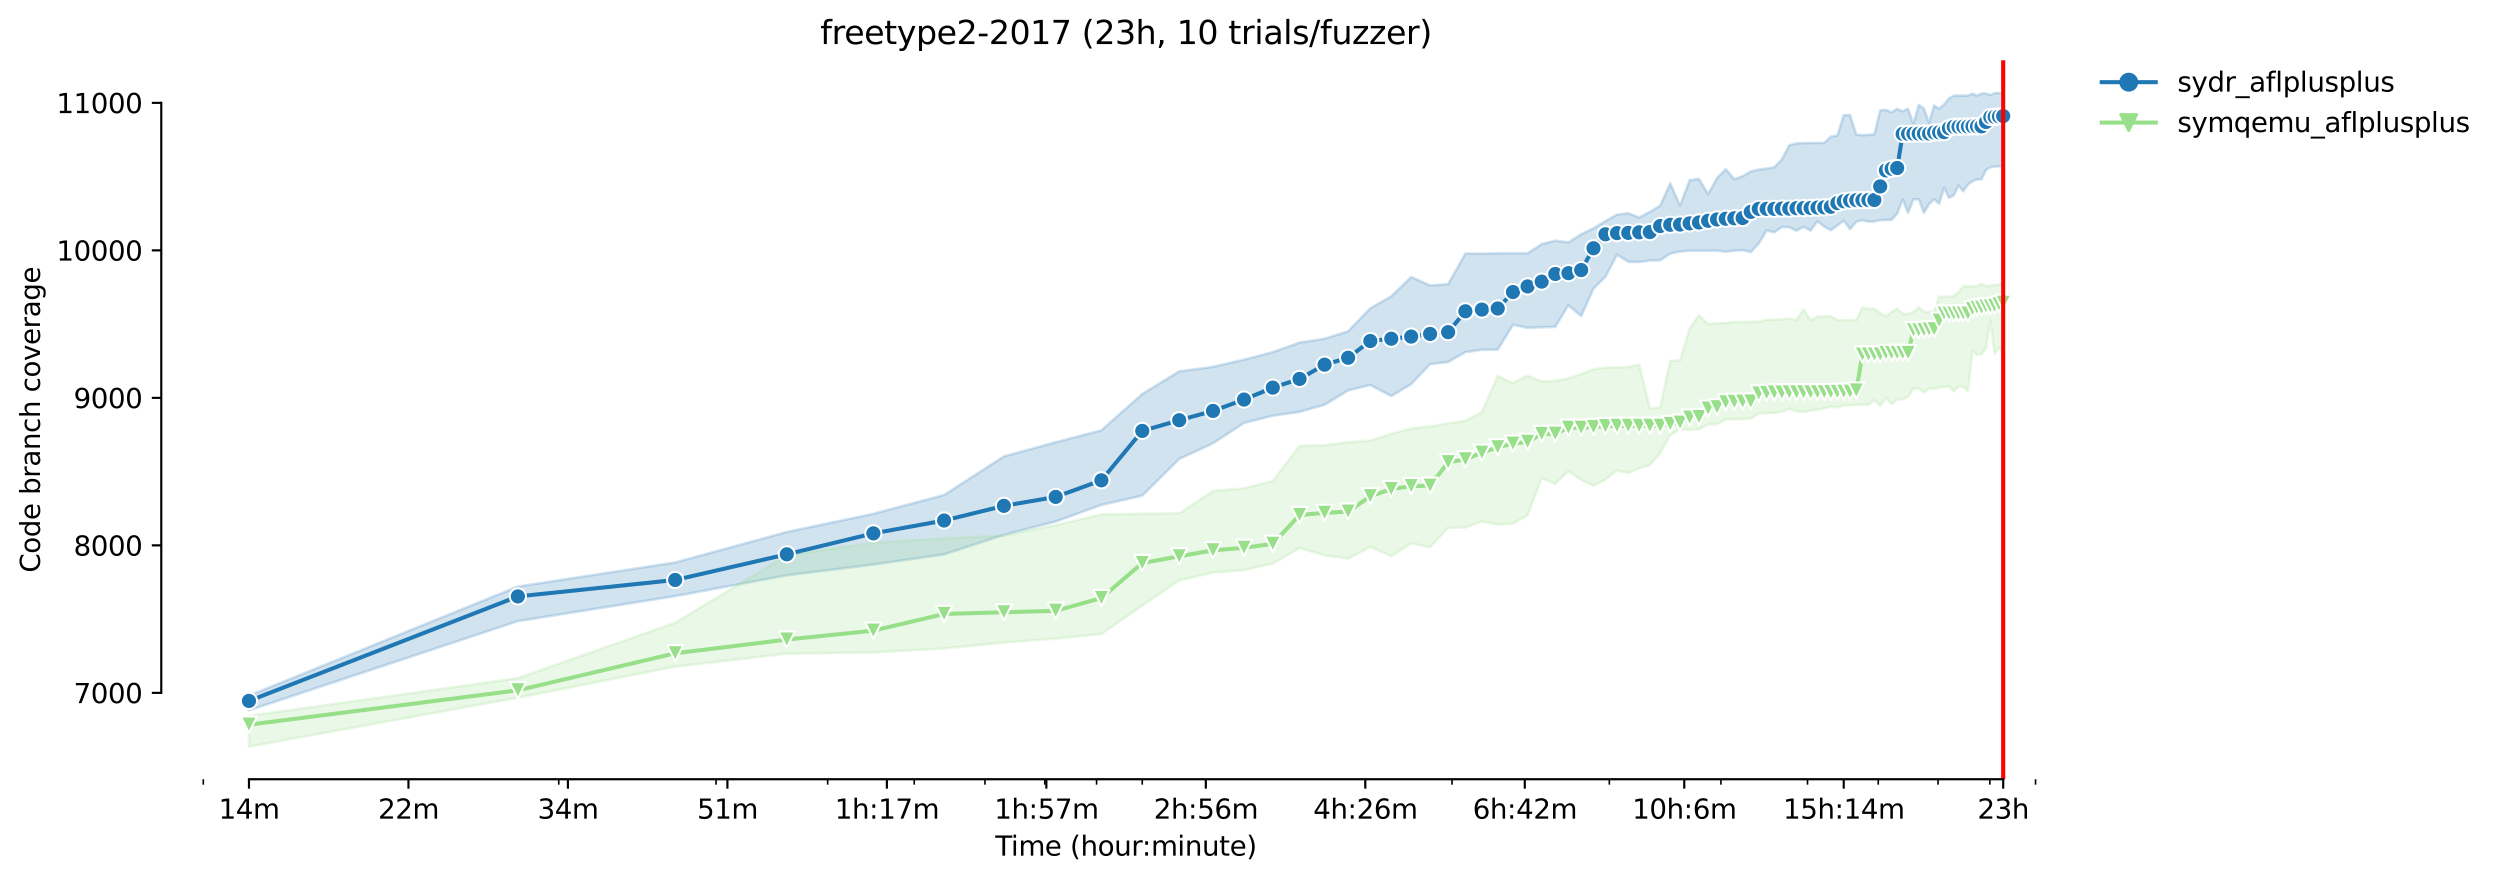 <?xml version="1.0" encoding="utf-8" standalone="no"?>
<!DOCTYPE svg PUBLIC "-//W3C//DTD SVG 1.1//EN"
  "http://www.w3.org/Graphics/SVG/1.1/DTD/svg11.dtd">
<svg height="325.986pt" version="1.1" viewBox="0 0 925.352 325.986" width="925.352pt" xmlns="http://www.w3.org/2000/svg" xmlns:xlink="http://www.w3.org/1999/xlink">
 <defs>
  <style type="text/css">*{stroke-linecap:butt;stroke-linejoin:round;}</style>
 </defs>
 <g id="figure_1">
  <g id="patch_1">
   <path d="M 0 325.986 
L 925.352 325.986 
L 925.352 0 
L 0 0 
z
" style="fill:#ffffff;"/>
  </g>
  <g id="axes_1">
   <g id="patch_2">
    <path d="M 59.691 288.43 
L 773.931 288.43 
L 773.931 22.318 
L 59.691 22.318 
z
" style="fill:#ffffff;"/>
   </g>
   <g id="PolyCollection_1">
    <defs>
     <path d="M 92.156 -68.488 
L 92.156 -63.056 
L 191.689 -96.087 
L 249.912 -105.341 
L 291.222 -113.04 
L 323.264 -117.025 
L 349.445 -120.792 
L 371.58 -127.999 
L 390.755 -132.968 
L 407.668 -139.11 
L 422.797 -142.522 
L 436.483 -156.117 
L 448.978 -161.904 
L 460.472 -169.438 
L 471.113 -172.114 
L 481.02 -173.56 
L 490.288 -176.154 
L 498.993 -181.477 
L 507.201 -183.47 
L 514.965 -179.402 
L 522.33 -183.797 
L 529.336 -191.195 
L 536.016 -191.987 
L 542.399 -195.645 
L 548.511 -196.519 
L 554.373 -196.573 
L 560.005 -205.746 
L 565.424 -204.654 
L 570.646 -204.845 
L 575.685 -205.008 
L 580.553 -213.007 
L 585.262 -208.994 
L 589.821 -219.176 
L 594.239 -223.544 
L 598.526 -231.715 
L 602.689 -229.086 
L 606.734 -228.977 
L 610.668 -229.55 
L 614.498 -229.632 
L 618.228 -232.116 
L 621.863 -232.87 
L 625.409 -233.208 
L 628.869 -233.208 
L 632.248 -233.208 
L 635.549 -233.208 
L 638.776 -232.798 
L 641.932 -233.208 
L 645.02 -233.372 
L 648.044 -232.689 
L 651.004 -235.894 
L 653.905 -240.68 
L 656.749 -239.951 
L 659.537 -241.943 
L 662.273 -241.907 
L 664.957 -240.579 
L 667.592 -241.998 
L 670.179 -240.606 
L 672.721 -244.073 
L 675.218 -242.107 
L 677.673 -240.77 
L 680.086 -242.517 
L 682.46 -244.291 
L 684.795 -241.152 
L 687.092 -243.936 
L 689.354 -244.455 
L 691.58 -243.936 
L 693.772 -243.991 
L 695.932 -244.482 
L 698.059 -244.564 
L 700.155 -244.564 
L 702.221 -246.857 
L 704.258 -252.208 
L 706.267 -247.212 
L 708.247 -252.208 
L 710.201 -252.208 
L 712.129 -247.185 
L 714.03 -250.461 
L 715.908 -252.262 
L 717.76 -250.488 
L 719.59 -256.466 
L 721.396 -252.754 
L 723.18 -253.655 
L 724.942 -257.34 
L 726.682 -255.156 
L 728.402 -257.667 
L 730.101 -258.869 
L 731.781 -259.578 
L 733.441 -259.578 
L 735.082 -263.018 
L 736.705 -264.055 
L 738.309 -264.328 
L 739.896 -264.383 
L 741.465 -264.383 
L 741.465 -291.327 
L 741.465 -291.327 
L 739.896 -291.572 
L 738.309 -291.545 
L 736.705 -290.808 
L 735.082 -291.408 
L 733.441 -291.354 
L 731.781 -290.59 
L 730.101 -291.327 
L 728.402 -290.59 
L 726.682 -290.59 
L 724.942 -290.59 
L 723.18 -290.59 
L 721.396 -289.552 
L 719.59 -287.323 
L 717.76 -285.785 
L 715.908 -286.931 
L 714.03 -280.546 
L 712.129 -285.758 
L 710.201 -287.15 
L 708.247 -280.107 
L 706.267 -285.722 
L 704.258 -284.802 
L 702.221 -285.676 
L 700.155 -284.42 
L 698.059 -285.321 
L 695.932 -285.13 
L 693.772 -276.23 
L 691.58 -276.067 
L 689.354 -275.957 
L 687.092 -276.145 
L 684.795 -283.383 
L 682.46 -283.355 
L 680.086 -275.794 
L 677.673 -275.439 
L 675.218 -273.118 
L 672.721 -273.064 
L 670.179 -273.064 
L 667.592 -273.009 
L 664.957 -272.9 
L 662.273 -272.19 
L 659.537 -266.939 
L 656.749 -264.11 
L 653.905 -263.564 
L 651.004 -263.236 
L 648.044 -262.527 
L 645.02 -260.745 
L 641.932 -259.658 
L 638.776 -263.373 
L 635.549 -260.124 
L 632.248 -254.097 
L 628.869 -259.797 
L 625.409 -259.278 
L 621.863 -249.86 
L 618.228 -258.104 
L 614.498 -249.86 
L 610.668 -247.54 
L 606.734 -245.492 
L 602.689 -247.048 
L 598.526 -246.557 
L 594.239 -244.127 
L 589.821 -241.507 
L 585.262 -239.268 
L 580.553 -236.293 
L 575.685 -236.893 
L 570.646 -235.637 
L 565.424 -232.225 
L 560.005 -232.225 
L 554.373 -232.196 
L 548.511 -232.116 
L 542.399 -232.116 
L 536.016 -220.814 
L 529.336 -220.323 
L 522.33 -223.435 
L 514.965 -216.31 
L 507.201 -211.86 
L 498.993 -203.343 
L 490.288 -200.613 
L 481.02 -199.167 
L 471.113 -195.645 
L 460.472 -192.861 
L 448.978 -190.185 
L 436.483 -188.547 
L 422.797 -180.139 
L 407.668 -166.709 
L 390.755 -162.286 
L 371.58 -157.045 
L 349.445 -142.768 
L 323.264 -135.807 
L 291.222 -129.064 
L 249.912 -117.79 
L 191.689 -108.881 
L 92.156 -68.488 
z
" id="m7e80c5bdd2" style="stroke:#1f77b4;stroke-opacity:0.2;"/>
    </defs>
    <g clip-path="url(#pbcffd39592)">
     <use style="fill:#1f77b4;fill-opacity:0.2;stroke:#1f77b4;stroke-opacity:0.2;" x="0" xlink:href="#m7e80c5bdd2" y="325.986"/>
    </g>
   </g>
   <g id="PolyCollection_2">
    <defs>
     <path d="M 92.156 -61.008 
L 92.156 -49.652 
L 191.689 -67.751 
L 249.912 -79.244 
L 291.222 -84.028 
L 323.264 -84.485 
L 349.445 -85.959 
L 371.58 -88.143 
L 390.755 -89.617 
L 407.668 -91.31 
L 422.797 -101.847 
L 436.483 -111.183 
L 448.978 -114.05 
L 460.472 -114.95 
L 471.113 -117.435 
L 481.02 -123.113 
L 490.288 -120.465 
L 498.993 -119.236 
L 507.201 -123.577 
L 514.965 -120.137 
L 522.33 -124.846 
L 529.336 -123.44 
L 536.016 -130.674 
L 542.399 -130.729 
L 548.511 -132.913 
L 554.373 -131.848 
L 560.005 -132.101 
L 565.424 -135.261 
L 570.646 -149.019 
L 575.685 -146.944 
L 580.553 -151.582 
L 585.262 -148.364 
L 589.821 -146.18 
L 594.239 -148.528 
L 598.526 -151.858 
L 602.689 -150.93 
L 606.734 -152.704 
L 610.668 -153.851 
L 614.498 -158.301 
L 618.228 -164.961 
L 621.863 -167.139 
L 625.409 -166.872 
L 628.869 -167.091 
L 632.248 -168.892 
L 635.549 -168.892 
L 638.776 -170.803 
L 641.932 -170.831 
L 645.02 -170.858 
L 648.044 -171.022 
L 651.004 -172.905 
L 653.905 -173.096 
L 656.749 -173.096 
L 659.537 -173.67 
L 662.273 -174.656 
L 664.957 -173.818 
L 667.592 -173.479 
L 670.179 -174.02 
L 672.721 -174.32 
L 675.218 -174.844 
L 677.673 -175.441 
L 680.086 -175.253 
L 682.46 -175.881 
L 684.795 -176.017 
L 687.092 -176.154 
L 689.354 -176.154 
L 691.58 -176.181 
L 693.772 -177.956 
L 695.932 -175.826 
L 698.059 -178.775 
L 700.155 -176.427 
L 702.221 -178.092 
L 704.258 -178.147 
L 706.267 -179.211 
L 708.247 -182.16 
L 710.201 -182.16 
L 712.129 -180.685 
L 714.03 -182.16 
L 715.908 -182.16 
L 717.76 -182.487 
L 719.59 -182.76 
L 721.396 -182.924 
L 723.18 -181.177 
L 724.942 -182.924 
L 726.682 -182.924 
L 728.402 -181.204 
L 730.101 -196.056 
L 731.781 -194.717 
L 733.441 -194.826 
L 735.082 -197.123 
L 736.705 -207.474 
L 738.309 -194.963 
L 739.896 -197.464 
L 741.465 -195.154 
L 741.465 -221.381 
L 741.465 -221.381 
L 739.896 -220.541 
L 738.309 -220.541 
L 736.705 -220.214 
L 735.082 -220.05 
L 733.441 -220.896 
L 731.781 -220.05 
L 730.101 -219.995 
L 728.402 -219.995 
L 726.682 -219.995 
L 724.942 -217.866 
L 723.18 -216.447 
L 721.396 -216.201 
L 719.59 -216.119 
L 717.76 -216.119 
L 715.908 -210.606 
L 714.03 -210.606 
L 712.129 -210.55 
L 710.201 -212.215 
L 708.247 -210.55 
L 706.267 -209.84 
L 704.258 -209.84 
L 702.221 -211.779 
L 700.155 -210.553 
L 698.059 -208.952 
L 695.932 -209.95 
L 693.772 -211.724 
L 691.58 -211.697 
L 689.354 -212.161 
L 687.092 -207.438 
L 684.795 -207.478 
L 682.46 -207.438 
L 680.086 -207.438 
L 677.673 -208.912 
L 675.218 -208.885 
L 672.721 -208.83 
L 670.179 -207.438 
L 667.592 -211.478 
L 664.957 -207.438 
L 662.273 -208.066 
L 659.537 -207.738 
L 656.749 -207.684 
L 653.905 -207.575 
L 651.004 -206.947 
L 648.044 -206.892 
L 645.02 -206.783 
L 641.932 -206.783 
L 638.776 -206.455 
L 635.549 -206.377 
L 632.248 -206.019 
L 628.869 -209.322 
L 625.409 -204.381 
L 621.863 -192.615 
L 618.228 -192.397 
L 614.498 -175.23 
L 610.668 -174.844 
L 606.734 -191.059 
L 602.689 -190.076 
L 598.526 -189.994 
L 594.239 -189.885 
L 589.821 -189.339 
L 585.262 -187.51 
L 580.553 -185.972 
L 575.685 -185.053 
L 570.646 -184.753 
L 565.424 -186.964 
L 560.005 -184.18 
L 554.373 -186.8 
L 548.511 -173.397 
L 542.399 -170.203 
L 536.016 -169.275 
L 529.336 -168.073 
L 522.33 -167.391 
L 514.965 -165.344 
L 507.201 -162.941 
L 498.993 -162.286 
L 490.288 -161.194 
L 481.02 -160.867 
L 471.113 -147.933 
L 460.472 -145.208 
L 448.978 -144.266 
L 436.483 -135.97 
L 422.797 -135.807 
L 407.668 -135.534 
L 390.755 -131.603 
L 371.58 -127.781 
L 349.445 -126.689 
L 323.264 -125.16 
L 291.222 -120.356 
L 249.912 -95.487 
L 191.689 -74.958 
L 92.156 -61.008 
z
" id="m40f07da1a0" style="stroke:#98df8a;stroke-opacity:0.2;"/>
    </defs>
    <g clip-path="url(#pbcffd39592)">
     <use style="fill:#98df8a;fill-opacity:0.2;stroke:#98df8a;stroke-opacity:0.2;" x="0" xlink:href="#m40f07da1a0" y="325.986"/>
    </g>
   </g>
   <g id="matplotlib.axis_1">
    <g id="xtick_1">
     <g id="line2d_1">
      <defs>
       <path d="M 0 0 
L 0 3.5 
" id="m3517887f57" style="stroke:#000000;stroke-width:0.8;"/>
      </defs>
      <g>
       <use style="stroke:#000000;stroke-width:0.8;" x="92.156" xlink:href="#m3517887f57" y="288.43"/>
      </g>
     </g>
     <g id="text_1">
      <!-- 14m -->
      <g transform="translate(80.923 303.029)scale(0.1 -0.1)">
       <defs>
        <path d="M 794 531 
L 1825 531 
L 1825 4091 
L 703 3866 
L 703 4441 
L 1819 4666 
L 2450 4666 
L 2450 531 
L 3481 531 
L 3481 0 
L 794 0 
L 794 531 
z
" id="DejaVuSans-31" transform="scale(0.016)"/>
        <path d="M 2419 4116 
L 825 1625 
L 2419 1625 
L 2419 4116 
z
M 2253 4666 
L 3047 4666 
L 3047 1625 
L 3713 1625 
L 3713 1100 
L 3047 1100 
L 3047 0 
L 2419 0 
L 2419 1100 
L 313 1100 
L 313 1709 
L 2253 4666 
z
" id="DejaVuSans-34" transform="scale(0.016)"/>
        <path d="M 3328 2828 
Q 3544 3216 3844 3400 
Q 4144 3584 4550 3584 
Q 5097 3584 5394 3201 
Q 5691 2819 5691 2113 
L 5691 0 
L 5113 0 
L 5113 2094 
Q 5113 2597 4934 2840 
Q 4756 3084 4391 3084 
Q 3944 3084 3684 2787 
Q 3425 2491 3425 1978 
L 3425 0 
L 2847 0 
L 2847 2094 
Q 2847 2600 2669 2842 
Q 2491 3084 2119 3084 
Q 1678 3084 1418 2786 
Q 1159 2488 1159 1978 
L 1159 0 
L 581 0 
L 581 3500 
L 1159 3500 
L 1159 2956 
Q 1356 3278 1631 3431 
Q 1906 3584 2284 3584 
Q 2666 3584 2933 3390 
Q 3200 3197 3328 2828 
z
" id="DejaVuSans-6d" transform="scale(0.016)"/>
       </defs>
       <use xlink:href="#DejaVuSans-31"/>
       <use x="63.623" xlink:href="#DejaVuSans-34"/>
       <use x="127.246" xlink:href="#DejaVuSans-6d"/>
      </g>
     </g>
    </g>
    <g id="xtick_2">
     <g id="line2d_2">
      <g>
       <use style="stroke:#000000;stroke-width:0.8;" x="151.184" xlink:href="#m3517887f57" y="288.43"/>
      </g>
     </g>
     <g id="text_2">
      <!-- 22m -->
      <g transform="translate(139.952 303.029)scale(0.1 -0.1)">
       <defs>
        <path d="M 1228 531 
L 3431 531 
L 3431 0 
L 469 0 
L 469 531 
Q 828 903 1448 1529 
Q 2069 2156 2228 2338 
Q 2531 2678 2651 2914 
Q 2772 3150 2772 3378 
Q 2772 3750 2511 3984 
Q 2250 4219 1831 4219 
Q 1534 4219 1204 4116 
Q 875 4013 500 3803 
L 500 4441 
Q 881 4594 1212 4672 
Q 1544 4750 1819 4750 
Q 2544 4750 2975 4387 
Q 3406 4025 3406 3419 
Q 3406 3131 3298 2873 
Q 3191 2616 2906 2266 
Q 2828 2175 2409 1742 
Q 1991 1309 1228 531 
z
" id="DejaVuSans-32" transform="scale(0.016)"/>
       </defs>
       <use xlink:href="#DejaVuSans-32"/>
       <use x="63.623" xlink:href="#DejaVuSans-32"/>
       <use x="127.246" xlink:href="#DejaVuSans-6d"/>
      </g>
     </g>
    </g>
    <g id="xtick_3">
     <g id="line2d_3">
      <g>
       <use style="stroke:#000000;stroke-width:0.8;" x="210.213" xlink:href="#m3517887f57" y="288.43"/>
      </g>
     </g>
     <g id="text_3">
      <!-- 34m -->
      <g transform="translate(198.98 303.029)scale(0.1 -0.1)">
       <defs>
        <path d="M 2597 2516 
Q 3050 2419 3304 2112 
Q 3559 1806 3559 1356 
Q 3559 666 3084 287 
Q 2609 -91 1734 -91 
Q 1441 -91 1130 -33 
Q 819 25 488 141 
L 488 750 
Q 750 597 1062 519 
Q 1375 441 1716 441 
Q 2309 441 2620 675 
Q 2931 909 2931 1356 
Q 2931 1769 2642 2001 
Q 2353 2234 1838 2234 
L 1294 2234 
L 1294 2753 
L 1863 2753 
Q 2328 2753 2575 2939 
Q 2822 3125 2822 3475 
Q 2822 3834 2567 4026 
Q 2313 4219 1838 4219 
Q 1578 4219 1281 4162 
Q 984 4106 628 3988 
L 628 4550 
Q 988 4650 1302 4700 
Q 1616 4750 1894 4750 
Q 2613 4750 3031 4423 
Q 3450 4097 3450 3541 
Q 3450 3153 3228 2886 
Q 3006 2619 2597 2516 
z
" id="DejaVuSans-33" transform="scale(0.016)"/>
       </defs>
       <use xlink:href="#DejaVuSans-33"/>
       <use x="63.623" xlink:href="#DejaVuSans-34"/>
       <use x="127.246" xlink:href="#DejaVuSans-6d"/>
      </g>
     </g>
    </g>
    <g id="xtick_4">
     <g id="line2d_4">
      <g>
       <use style="stroke:#000000;stroke-width:0.8;" x="269.241" xlink:href="#m3517887f57" y="288.43"/>
      </g>
     </g>
     <g id="text_4">
      <!-- 51m -->
      <g transform="translate(258.008 303.029)scale(0.1 -0.1)">
       <defs>
        <path d="M 691 4666 
L 3169 4666 
L 3169 4134 
L 1269 4134 
L 1269 2991 
Q 1406 3038 1543 3061 
Q 1681 3084 1819 3084 
Q 2600 3084 3056 2656 
Q 3513 2228 3513 1497 
Q 3513 744 3044 326 
Q 2575 -91 1722 -91 
Q 1428 -91 1123 -41 
Q 819 9 494 109 
L 494 744 
Q 775 591 1075 516 
Q 1375 441 1709 441 
Q 2250 441 2565 725 
Q 2881 1009 2881 1497 
Q 2881 1984 2565 2268 
Q 2250 2553 1709 2553 
Q 1456 2553 1204 2497 
Q 953 2441 691 2322 
L 691 4666 
z
" id="DejaVuSans-35" transform="scale(0.016)"/>
       </defs>
       <use xlink:href="#DejaVuSans-35"/>
       <use x="63.623" xlink:href="#DejaVuSans-31"/>
       <use x="127.246" xlink:href="#DejaVuSans-6d"/>
      </g>
     </g>
    </g>
    <g id="xtick_5">
     <g id="line2d_5">
      <g>
       <use style="stroke:#000000;stroke-width:0.8;" x="328.269" xlink:href="#m3517887f57" y="288.43"/>
      </g>
     </g>
     <g id="text_5">
      <!-- 1h:17m -->
      <g transform="translate(309.002 303.029)scale(0.1 -0.1)">
       <defs>
        <path d="M 3513 2113 
L 3513 0 
L 2938 0 
L 2938 2094 
Q 2938 2591 2744 2837 
Q 2550 3084 2163 3084 
Q 1697 3084 1428 2787 
Q 1159 2491 1159 1978 
L 1159 0 
L 581 0 
L 581 4863 
L 1159 4863 
L 1159 2956 
Q 1366 3272 1645 3428 
Q 1925 3584 2291 3584 
Q 2894 3584 3203 3211 
Q 3513 2838 3513 2113 
z
" id="DejaVuSans-68" transform="scale(0.016)"/>
        <path d="M 750 794 
L 1409 794 
L 1409 0 
L 750 0 
L 750 794 
z
M 750 3309 
L 1409 3309 
L 1409 2516 
L 750 2516 
L 750 3309 
z
" id="DejaVuSans-3a" transform="scale(0.016)"/>
        <path d="M 525 4666 
L 3525 4666 
L 3525 4397 
L 1831 0 
L 1172 0 
L 2766 4134 
L 525 4134 
L 525 4666 
z
" id="DejaVuSans-37" transform="scale(0.016)"/>
       </defs>
       <use xlink:href="#DejaVuSans-31"/>
       <use x="63.623" xlink:href="#DejaVuSans-68"/>
       <use x="127.002" xlink:href="#DejaVuSans-3a"/>
       <use x="160.693" xlink:href="#DejaVuSans-31"/>
       <use x="224.316" xlink:href="#DejaVuSans-37"/>
       <use x="287.939" xlink:href="#DejaVuSans-6d"/>
      </g>
     </g>
    </g>
    <g id="xtick_6">
     <g id="line2d_6">
      <g>
       <use style="stroke:#000000;stroke-width:0.8;" x="387.297" xlink:href="#m3517887f57" y="288.43"/>
      </g>
     </g>
     <g id="text_6">
      <!-- 1h:57m -->
      <g transform="translate(368.03 303.029)scale(0.1 -0.1)">
       <use xlink:href="#DejaVuSans-31"/>
       <use x="63.623" xlink:href="#DejaVuSans-68"/>
       <use x="127.002" xlink:href="#DejaVuSans-3a"/>
       <use x="160.693" xlink:href="#DejaVuSans-35"/>
       <use x="224.316" xlink:href="#DejaVuSans-37"/>
       <use x="287.939" xlink:href="#DejaVuSans-6d"/>
      </g>
     </g>
    </g>
    <g id="xtick_7">
     <g id="line2d_7">
      <g>
       <use style="stroke:#000000;stroke-width:0.8;" x="446.326" xlink:href="#m3517887f57" y="288.43"/>
      </g>
     </g>
     <g id="text_7">
      <!-- 2h:56m -->
      <g transform="translate(427.058 303.029)scale(0.1 -0.1)">
       <defs>
        <path d="M 2113 2584 
Q 1688 2584 1439 2293 
Q 1191 2003 1191 1497 
Q 1191 994 1439 701 
Q 1688 409 2113 409 
Q 2538 409 2786 701 
Q 3034 994 3034 1497 
Q 3034 2003 2786 2293 
Q 2538 2584 2113 2584 
z
M 3366 4563 
L 3366 3988 
Q 3128 4100 2886 4159 
Q 2644 4219 2406 4219 
Q 1781 4219 1451 3797 
Q 1122 3375 1075 2522 
Q 1259 2794 1537 2939 
Q 1816 3084 2150 3084 
Q 2853 3084 3261 2657 
Q 3669 2231 3669 1497 
Q 3669 778 3244 343 
Q 2819 -91 2113 -91 
Q 1303 -91 875 529 
Q 447 1150 447 2328 
Q 447 3434 972 4092 
Q 1497 4750 2381 4750 
Q 2619 4750 2861 4703 
Q 3103 4656 3366 4563 
z
" id="DejaVuSans-36" transform="scale(0.016)"/>
       </defs>
       <use xlink:href="#DejaVuSans-32"/>
       <use x="63.623" xlink:href="#DejaVuSans-68"/>
       <use x="127.002" xlink:href="#DejaVuSans-3a"/>
       <use x="160.693" xlink:href="#DejaVuSans-35"/>
       <use x="224.316" xlink:href="#DejaVuSans-36"/>
       <use x="287.939" xlink:href="#DejaVuSans-6d"/>
      </g>
     </g>
    </g>
    <g id="xtick_8">
     <g id="line2d_8">
      <g>
       <use style="stroke:#000000;stroke-width:0.8;" x="505.354" xlink:href="#m3517887f57" y="288.43"/>
      </g>
     </g>
     <g id="text_8">
      <!-- 4h:26m -->
      <g transform="translate(486.087 303.029)scale(0.1 -0.1)">
       <use xlink:href="#DejaVuSans-34"/>
       <use x="63.623" xlink:href="#DejaVuSans-68"/>
       <use x="127.002" xlink:href="#DejaVuSans-3a"/>
       <use x="160.693" xlink:href="#DejaVuSans-32"/>
       <use x="224.316" xlink:href="#DejaVuSans-36"/>
       <use x="287.939" xlink:href="#DejaVuSans-6d"/>
      </g>
     </g>
    </g>
    <g id="xtick_9">
     <g id="line2d_9">
      <g>
       <use style="stroke:#000000;stroke-width:0.8;" x="564.382" xlink:href="#m3517887f57" y="288.43"/>
      </g>
     </g>
     <g id="text_9">
      <!-- 6h:42m -->
      <g transform="translate(545.115 303.029)scale(0.1 -0.1)">
       <use xlink:href="#DejaVuSans-36"/>
       <use x="63.623" xlink:href="#DejaVuSans-68"/>
       <use x="127.002" xlink:href="#DejaVuSans-3a"/>
       <use x="160.693" xlink:href="#DejaVuSans-34"/>
       <use x="224.316" xlink:href="#DejaVuSans-32"/>
       <use x="287.939" xlink:href="#DejaVuSans-6d"/>
      </g>
     </g>
    </g>
    <g id="xtick_10">
     <g id="line2d_10">
      <g>
       <use style="stroke:#000000;stroke-width:0.8;" x="623.41" xlink:href="#m3517887f57" y="288.43"/>
      </g>
     </g>
     <g id="text_10">
      <!-- 10h:6m -->
      <g transform="translate(604.143 303.029)scale(0.1 -0.1)">
       <defs>
        <path d="M 2034 4250 
Q 1547 4250 1301 3770 
Q 1056 3291 1056 2328 
Q 1056 1369 1301 889 
Q 1547 409 2034 409 
Q 2525 409 2770 889 
Q 3016 1369 3016 2328 
Q 3016 3291 2770 3770 
Q 2525 4250 2034 4250 
z
M 2034 4750 
Q 2819 4750 3233 4129 
Q 3647 3509 3647 2328 
Q 3647 1150 3233 529 
Q 2819 -91 2034 -91 
Q 1250 -91 836 529 
Q 422 1150 422 2328 
Q 422 3509 836 4129 
Q 1250 4750 2034 4750 
z
" id="DejaVuSans-30" transform="scale(0.016)"/>
       </defs>
       <use xlink:href="#DejaVuSans-31"/>
       <use x="63.623" xlink:href="#DejaVuSans-30"/>
       <use x="127.246" xlink:href="#DejaVuSans-68"/>
       <use x="190.625" xlink:href="#DejaVuSans-3a"/>
       <use x="224.316" xlink:href="#DejaVuSans-36"/>
       <use x="287.939" xlink:href="#DejaVuSans-6d"/>
      </g>
     </g>
    </g>
    <g id="xtick_11">
     <g id="line2d_11">
      <g>
       <use style="stroke:#000000;stroke-width:0.8;" x="682.439" xlink:href="#m3517887f57" y="288.43"/>
      </g>
     </g>
     <g id="text_11">
      <!-- 15h:14m -->
      <g transform="translate(659.99 303.029)scale(0.1 -0.1)">
       <use xlink:href="#DejaVuSans-31"/>
       <use x="63.623" xlink:href="#DejaVuSans-35"/>
       <use x="127.246" xlink:href="#DejaVuSans-68"/>
       <use x="190.625" xlink:href="#DejaVuSans-3a"/>
       <use x="224.316" xlink:href="#DejaVuSans-31"/>
       <use x="287.939" xlink:href="#DejaVuSans-34"/>
       <use x="351.562" xlink:href="#DejaVuSans-6d"/>
      </g>
     </g>
    </g>
    <g id="xtick_12">
     <g id="line2d_12">
      <g>
       <use style="stroke:#000000;stroke-width:0.8;" x="741.467" xlink:href="#m3517887f57" y="288.43"/>
      </g>
     </g>
     <g id="text_12">
      <!-- 23h -->
      <g transform="translate(731.936 303.029)scale(0.1 -0.1)">
       <use xlink:href="#DejaVuSans-32"/>
       <use x="63.623" xlink:href="#DejaVuSans-33"/>
       <use x="127.246" xlink:href="#DejaVuSans-68"/>
      </g>
     </g>
    </g>
    <g id="xtick_13">
     <g id="line2d_13">
      <defs>
       <path d="M 0 0 
L 0 2 
" id="m9a40182351" style="stroke:#000000;stroke-width:0.6;"/>
      </defs>
      <g>
       <use style="stroke:#000000;stroke-width:0.6;" x="75.243" xlink:href="#m9a40182351" y="288.43"/>
      </g>
     </g>
    </g>
    <g id="xtick_14">
     <g id="line2d_14">
      <g>
       <use style="stroke:#000000;stroke-width:0.6;" x="206.818" xlink:href="#m9a40182351" y="288.43"/>
      </g>
     </g>
    </g>
    <g id="xtick_15">
     <g id="line2d_15">
      <g>
       <use style="stroke:#000000;stroke-width:0.6;" x="265.041" xlink:href="#m9a40182351" y="288.43"/>
      </g>
     </g>
    </g>
    <g id="xtick_16">
     <g id="line2d_16">
      <g>
       <use style="stroke:#000000;stroke-width:0.6;" x="306.351" xlink:href="#m9a40182351" y="288.43"/>
      </g>
     </g>
    </g>
    <g id="xtick_17">
     <g id="line2d_17">
      <g>
       <use style="stroke:#000000;stroke-width:0.6;" x="338.394" xlink:href="#m9a40182351" y="288.43"/>
      </g>
     </g>
    </g>
    <g id="xtick_18">
     <g id="line2d_18">
      <g>
       <use style="stroke:#000000;stroke-width:0.6;" x="364.574" xlink:href="#m9a40182351" y="288.43"/>
      </g>
     </g>
    </g>
    <g id="xtick_19">
     <g id="line2d_19">
      <g>
       <use style="stroke:#000000;stroke-width:0.6;" x="386.71" xlink:href="#m9a40182351" y="288.43"/>
      </g>
     </g>
    </g>
    <g id="xtick_20">
     <g id="line2d_20">
      <g>
       <use style="stroke:#000000;stroke-width:0.6;" x="405.884" xlink:href="#m9a40182351" y="288.43"/>
      </g>
     </g>
    </g>
    <g id="xtick_21">
     <g id="line2d_21">
      <g>
       <use style="stroke:#000000;stroke-width:0.6;" x="422.797" xlink:href="#m9a40182351" y="288.43"/>
      </g>
     </g>
    </g>
    <g id="xtick_22">
     <g id="line2d_22">
      <g>
       <use style="stroke:#000000;stroke-width:0.6;" x="537.459" xlink:href="#m9a40182351" y="288.43"/>
      </g>
     </g>
    </g>
    <g id="xtick_23">
     <g id="line2d_23">
      <g>
       <use style="stroke:#000000;stroke-width:0.6;" x="595.682" xlink:href="#m9a40182351" y="288.43"/>
      </g>
     </g>
    </g>
    <g id="xtick_24">
     <g id="line2d_24">
      <g>
       <use style="stroke:#000000;stroke-width:0.6;" x="636.992" xlink:href="#m9a40182351" y="288.43"/>
      </g>
     </g>
    </g>
    <g id="xtick_25">
     <g id="line2d_25">
      <g>
       <use style="stroke:#000000;stroke-width:0.6;" x="669.035" xlink:href="#m9a40182351" y="288.43"/>
      </g>
     </g>
    </g>
    <g id="xtick_26">
     <g id="line2d_26">
      <g>
       <use style="stroke:#000000;stroke-width:0.6;" x="695.215" xlink:href="#m9a40182351" y="288.43"/>
      </g>
     </g>
    </g>
    <g id="xtick_27">
     <g id="line2d_27">
      <g>
       <use style="stroke:#000000;stroke-width:0.6;" x="717.351" xlink:href="#m9a40182351" y="288.43"/>
      </g>
     </g>
    </g>
    <g id="xtick_28">
     <g id="line2d_28">
      <g>
       <use style="stroke:#000000;stroke-width:0.6;" x="736.525" xlink:href="#m9a40182351" y="288.43"/>
      </g>
     </g>
    </g>
    <g id="xtick_29">
     <g id="line2d_29">
      <g>
       <use style="stroke:#000000;stroke-width:0.6;" x="753.438" xlink:href="#m9a40182351" y="288.43"/>
      </g>
     </g>
    </g>
    <g id="text_13">
     <!-- Time (hour:minute) -->
     <g transform="translate(368.404 316.707)scale(0.1 -0.1)">
      <defs>
       <path d="M -19 4666 
L 3928 4666 
L 3928 4134 
L 2272 4134 
L 2272 0 
L 1638 0 
L 1638 4134 
L -19 4134 
L -19 4666 
z
" id="DejaVuSans-54" transform="scale(0.016)"/>
       <path d="M 603 3500 
L 1178 3500 
L 1178 0 
L 603 0 
L 603 3500 
z
M 603 4863 
L 1178 4863 
L 1178 4134 
L 603 4134 
L 603 4863 
z
" id="DejaVuSans-69" transform="scale(0.016)"/>
       <path d="M 3597 1894 
L 3597 1613 
L 953 1613 
Q 991 1019 1311 708 
Q 1631 397 2203 397 
Q 2534 397 2845 478 
Q 3156 559 3463 722 
L 3463 178 
Q 3153 47 2828 -22 
Q 2503 -91 2169 -91 
Q 1331 -91 842 396 
Q 353 884 353 1716 
Q 353 2575 817 3079 
Q 1281 3584 2069 3584 
Q 2775 3584 3186 3129 
Q 3597 2675 3597 1894 
z
M 3022 2063 
Q 3016 2534 2758 2815 
Q 2500 3097 2075 3097 
Q 1594 3097 1305 2825 
Q 1016 2553 972 2059 
L 3022 2063 
z
" id="DejaVuSans-65" transform="scale(0.016)"/>
       <path id="DejaVuSans-20" transform="scale(0.016)"/>
       <path d="M 1984 4856 
Q 1566 4138 1362 3434 
Q 1159 2731 1159 2009 
Q 1159 1288 1364 580 
Q 1569 -128 1984 -844 
L 1484 -844 
Q 1016 -109 783 600 
Q 550 1309 550 2009 
Q 550 2706 781 3412 
Q 1013 4119 1484 4856 
L 1984 4856 
z
" id="DejaVuSans-28" transform="scale(0.016)"/>
       <path d="M 1959 3097 
Q 1497 3097 1228 2736 
Q 959 2375 959 1747 
Q 959 1119 1226 758 
Q 1494 397 1959 397 
Q 2419 397 2687 759 
Q 2956 1122 2956 1747 
Q 2956 2369 2687 2733 
Q 2419 3097 1959 3097 
z
M 1959 3584 
Q 2709 3584 3137 3096 
Q 3566 2609 3566 1747 
Q 3566 888 3137 398 
Q 2709 -91 1959 -91 
Q 1206 -91 779 398 
Q 353 888 353 1747 
Q 353 2609 779 3096 
Q 1206 3584 1959 3584 
z
" id="DejaVuSans-6f" transform="scale(0.016)"/>
       <path d="M 544 1381 
L 544 3500 
L 1119 3500 
L 1119 1403 
Q 1119 906 1312 657 
Q 1506 409 1894 409 
Q 2359 409 2629 706 
Q 2900 1003 2900 1516 
L 2900 3500 
L 3475 3500 
L 3475 0 
L 2900 0 
L 2900 538 
Q 2691 219 2414 64 
Q 2138 -91 1772 -91 
Q 1169 -91 856 284 
Q 544 659 544 1381 
z
M 1991 3584 
L 1991 3584 
z
" id="DejaVuSans-75" transform="scale(0.016)"/>
       <path d="M 2631 2963 
Q 2534 3019 2420 3045 
Q 2306 3072 2169 3072 
Q 1681 3072 1420 2755 
Q 1159 2438 1159 1844 
L 1159 0 
L 581 0 
L 581 3500 
L 1159 3500 
L 1159 2956 
Q 1341 3275 1631 3429 
Q 1922 3584 2338 3584 
Q 2397 3584 2469 3576 
Q 2541 3569 2628 3553 
L 2631 2963 
z
" id="DejaVuSans-72" transform="scale(0.016)"/>
       <path d="M 3513 2113 
L 3513 0 
L 2938 0 
L 2938 2094 
Q 2938 2591 2744 2837 
Q 2550 3084 2163 3084 
Q 1697 3084 1428 2787 
Q 1159 2491 1159 1978 
L 1159 0 
L 581 0 
L 581 3500 
L 1159 3500 
L 1159 2956 
Q 1366 3272 1645 3428 
Q 1925 3584 2291 3584 
Q 2894 3584 3203 3211 
Q 3513 2838 3513 2113 
z
" id="DejaVuSans-6e" transform="scale(0.016)"/>
       <path d="M 1172 4494 
L 1172 3500 
L 2356 3500 
L 2356 3053 
L 1172 3053 
L 1172 1153 
Q 1172 725 1289 603 
Q 1406 481 1766 481 
L 2356 481 
L 2356 0 
L 1766 0 
Q 1100 0 847 248 
Q 594 497 594 1153 
L 594 3053 
L 172 3053 
L 172 3500 
L 594 3500 
L 594 4494 
L 1172 4494 
z
" id="DejaVuSans-74" transform="scale(0.016)"/>
       <path d="M 513 4856 
L 1013 4856 
Q 1481 4119 1714 3412 
Q 1947 2706 1947 2009 
Q 1947 1309 1714 600 
Q 1481 -109 1013 -844 
L 513 -844 
Q 928 -128 1133 580 
Q 1338 1288 1338 2009 
Q 1338 2731 1133 3434 
Q 928 4138 513 4856 
z
" id="DejaVuSans-29" transform="scale(0.016)"/>
      </defs>
      <use xlink:href="#DejaVuSans-54"/>
      <use x="57.959" xlink:href="#DejaVuSans-69"/>
      <use x="85.742" xlink:href="#DejaVuSans-6d"/>
      <use x="183.154" xlink:href="#DejaVuSans-65"/>
      <use x="244.678" xlink:href="#DejaVuSans-20"/>
      <use x="276.465" xlink:href="#DejaVuSans-28"/>
      <use x="315.479" xlink:href="#DejaVuSans-68"/>
      <use x="378.857" xlink:href="#DejaVuSans-6f"/>
      <use x="440.039" xlink:href="#DejaVuSans-75"/>
      <use x="503.418" xlink:href="#DejaVuSans-72"/>
      <use x="542.781" xlink:href="#DejaVuSans-3a"/>
      <use x="576.473" xlink:href="#DejaVuSans-6d"/>
      <use x="673.885" xlink:href="#DejaVuSans-69"/>
      <use x="701.668" xlink:href="#DejaVuSans-6e"/>
      <use x="765.047" xlink:href="#DejaVuSans-75"/>
      <use x="828.426" xlink:href="#DejaVuSans-74"/>
      <use x="867.635" xlink:href="#DejaVuSans-65"/>
      <use x="929.158" xlink:href="#DejaVuSans-29"/>
     </g>
    </g>
   </g>
   <g id="matplotlib.axis_2">
    <g id="ytick_1">
     <g id="line2d_30">
      <defs>
       <path d="M 0 0 
L -3.5 0 
" id="mb7c0053e0e" style="stroke:#000000;stroke-width:0.8;"/>
      </defs>
      <g>
       <use style="stroke:#000000;stroke-width:0.8;" x="59.691" xlink:href="#mb7c0053e0e" y="256.461"/>
      </g>
     </g>
     <g id="text_14">
      <!-- 7000 -->
      <g transform="translate(27.241 260.26)scale(0.1 -0.1)">
       <use xlink:href="#DejaVuSans-37"/>
       <use x="63.623" xlink:href="#DejaVuSans-30"/>
       <use x="127.246" xlink:href="#DejaVuSans-30"/>
       <use x="190.869" xlink:href="#DejaVuSans-30"/>
      </g>
     </g>
    </g>
    <g id="ytick_2">
     <g id="line2d_31">
      <g>
       <use style="stroke:#000000;stroke-width:0.8;" x="59.691" xlink:href="#mb7c0053e0e" y="201.864"/>
      </g>
     </g>
     <g id="text_15">
      <!-- 8000 -->
      <g transform="translate(27.241 205.663)scale(0.1 -0.1)">
       <defs>
        <path d="M 2034 2216 
Q 1584 2216 1326 1975 
Q 1069 1734 1069 1313 
Q 1069 891 1326 650 
Q 1584 409 2034 409 
Q 2484 409 2743 651 
Q 3003 894 3003 1313 
Q 3003 1734 2745 1975 
Q 2488 2216 2034 2216 
z
M 1403 2484 
Q 997 2584 770 2862 
Q 544 3141 544 3541 
Q 544 4100 942 4425 
Q 1341 4750 2034 4750 
Q 2731 4750 3128 4425 
Q 3525 4100 3525 3541 
Q 3525 3141 3298 2862 
Q 3072 2584 2669 2484 
Q 3125 2378 3379 2068 
Q 3634 1759 3634 1313 
Q 3634 634 3220 271 
Q 2806 -91 2034 -91 
Q 1263 -91 848 271 
Q 434 634 434 1313 
Q 434 1759 690 2068 
Q 947 2378 1403 2484 
z
M 1172 3481 
Q 1172 3119 1398 2916 
Q 1625 2713 2034 2713 
Q 2441 2713 2670 2916 
Q 2900 3119 2900 3481 
Q 2900 3844 2670 4047 
Q 2441 4250 2034 4250 
Q 1625 4250 1398 4047 
Q 1172 3844 1172 3481 
z
" id="DejaVuSans-38" transform="scale(0.016)"/>
       </defs>
       <use xlink:href="#DejaVuSans-38"/>
       <use x="63.623" xlink:href="#DejaVuSans-30"/>
       <use x="127.246" xlink:href="#DejaVuSans-30"/>
       <use x="190.869" xlink:href="#DejaVuSans-30"/>
      </g>
     </g>
    </g>
    <g id="ytick_3">
     <g id="line2d_32">
      <g>
       <use style="stroke:#000000;stroke-width:0.8;" x="59.691" xlink:href="#mb7c0053e0e" y="147.266"/>
      </g>
     </g>
     <g id="text_16">
      <!-- 9000 -->
      <g transform="translate(27.241 151.066)scale(0.1 -0.1)">
       <defs>
        <path d="M 703 97 
L 703 672 
Q 941 559 1184 500 
Q 1428 441 1663 441 
Q 2288 441 2617 861 
Q 2947 1281 2994 2138 
Q 2813 1869 2534 1725 
Q 2256 1581 1919 1581 
Q 1219 1581 811 2004 
Q 403 2428 403 3163 
Q 403 3881 828 4315 
Q 1253 4750 1959 4750 
Q 2769 4750 3195 4129 
Q 3622 3509 3622 2328 
Q 3622 1225 3098 567 
Q 2575 -91 1691 -91 
Q 1453 -91 1209 -44 
Q 966 3 703 97 
z
M 1959 2075 
Q 2384 2075 2632 2365 
Q 2881 2656 2881 3163 
Q 2881 3666 2632 3958 
Q 2384 4250 1959 4250 
Q 1534 4250 1286 3958 
Q 1038 3666 1038 3163 
Q 1038 2656 1286 2365 
Q 1534 2075 1959 2075 
z
" id="DejaVuSans-39" transform="scale(0.016)"/>
       </defs>
       <use xlink:href="#DejaVuSans-39"/>
       <use x="63.623" xlink:href="#DejaVuSans-30"/>
       <use x="127.246" xlink:href="#DejaVuSans-30"/>
       <use x="190.869" xlink:href="#DejaVuSans-30"/>
      </g>
     </g>
    </g>
    <g id="ytick_4">
     <g id="line2d_33">
      <g>
       <use style="stroke:#000000;stroke-width:0.8;" x="59.691" xlink:href="#mb7c0053e0e" y="92.669"/>
      </g>
     </g>
     <g id="text_17">
      <!-- 10000 -->
      <g transform="translate(20.878 96.469)scale(0.1 -0.1)">
       <use xlink:href="#DejaVuSans-31"/>
       <use x="63.623" xlink:href="#DejaVuSans-30"/>
       <use x="127.246" xlink:href="#DejaVuSans-30"/>
       <use x="190.869" xlink:href="#DejaVuSans-30"/>
       <use x="254.492" xlink:href="#DejaVuSans-30"/>
      </g>
     </g>
    </g>
    <g id="ytick_5">
     <g id="line2d_34">
      <g>
       <use style="stroke:#000000;stroke-width:0.8;" x="59.691" xlink:href="#mb7c0053e0e" y="38.072"/>
      </g>
     </g>
     <g id="text_18">
      <!-- 11000 -->
      <g transform="translate(20.878 41.871)scale(0.1 -0.1)">
       <use xlink:href="#DejaVuSans-31"/>
       <use x="63.623" xlink:href="#DejaVuSans-31"/>
       <use x="127.246" xlink:href="#DejaVuSans-30"/>
       <use x="190.869" xlink:href="#DejaVuSans-30"/>
       <use x="254.492" xlink:href="#DejaVuSans-30"/>
      </g>
     </g>
    </g>
    <g id="text_19">
     <!-- Code branch coverage -->
     <g transform="translate(14.798 211.949)rotate(-90)scale(0.1 -0.1)">
      <defs>
       <path d="M 4122 4306 
L 4122 3641 
Q 3803 3938 3442 4084 
Q 3081 4231 2675 4231 
Q 1875 4231 1450 3742 
Q 1025 3253 1025 2328 
Q 1025 1406 1450 917 
Q 1875 428 2675 428 
Q 3081 428 3442 575 
Q 3803 722 4122 1019 
L 4122 359 
Q 3791 134 3420 21 
Q 3050 -91 2638 -91 
Q 1578 -91 968 557 
Q 359 1206 359 2328 
Q 359 3453 968 4101 
Q 1578 4750 2638 4750 
Q 3056 4750 3426 4639 
Q 3797 4528 4122 4306 
z
" id="DejaVuSans-43" transform="scale(0.016)"/>
       <path d="M 2906 2969 
L 2906 4863 
L 3481 4863 
L 3481 0 
L 2906 0 
L 2906 525 
Q 2725 213 2448 61 
Q 2172 -91 1784 -91 
Q 1150 -91 751 415 
Q 353 922 353 1747 
Q 353 2572 751 3078 
Q 1150 3584 1784 3584 
Q 2172 3584 2448 3432 
Q 2725 3281 2906 2969 
z
M 947 1747 
Q 947 1113 1208 752 
Q 1469 391 1925 391 
Q 2381 391 2643 752 
Q 2906 1113 2906 1747 
Q 2906 2381 2643 2742 
Q 2381 3103 1925 3103 
Q 1469 3103 1208 2742 
Q 947 2381 947 1747 
z
" id="DejaVuSans-64" transform="scale(0.016)"/>
       <path d="M 3116 1747 
Q 3116 2381 2855 2742 
Q 2594 3103 2138 3103 
Q 1681 3103 1420 2742 
Q 1159 2381 1159 1747 
Q 1159 1113 1420 752 
Q 1681 391 2138 391 
Q 2594 391 2855 752 
Q 3116 1113 3116 1747 
z
M 1159 2969 
Q 1341 3281 1617 3432 
Q 1894 3584 2278 3584 
Q 2916 3584 3314 3078 
Q 3713 2572 3713 1747 
Q 3713 922 3314 415 
Q 2916 -91 2278 -91 
Q 1894 -91 1617 61 
Q 1341 213 1159 525 
L 1159 0 
L 581 0 
L 581 4863 
L 1159 4863 
L 1159 2969 
z
" id="DejaVuSans-62" transform="scale(0.016)"/>
       <path d="M 2194 1759 
Q 1497 1759 1228 1600 
Q 959 1441 959 1056 
Q 959 750 1161 570 
Q 1363 391 1709 391 
Q 2188 391 2477 730 
Q 2766 1069 2766 1631 
L 2766 1759 
L 2194 1759 
z
M 3341 1997 
L 3341 0 
L 2766 0 
L 2766 531 
Q 2569 213 2275 61 
Q 1981 -91 1556 -91 
Q 1019 -91 701 211 
Q 384 513 384 1019 
Q 384 1609 779 1909 
Q 1175 2209 1959 2209 
L 2766 2209 
L 2766 2266 
Q 2766 2663 2505 2880 
Q 2244 3097 1772 3097 
Q 1472 3097 1187 3025 
Q 903 2953 641 2809 
L 641 3341 
Q 956 3463 1253 3523 
Q 1550 3584 1831 3584 
Q 2591 3584 2966 3190 
Q 3341 2797 3341 1997 
z
" id="DejaVuSans-61" transform="scale(0.016)"/>
       <path d="M 3122 3366 
L 3122 2828 
Q 2878 2963 2633 3030 
Q 2388 3097 2138 3097 
Q 1578 3097 1268 2742 
Q 959 2388 959 1747 
Q 959 1106 1268 751 
Q 1578 397 2138 397 
Q 2388 397 2633 464 
Q 2878 531 3122 666 
L 3122 134 
Q 2881 22 2623 -34 
Q 2366 -91 2075 -91 
Q 1284 -91 818 406 
Q 353 903 353 1747 
Q 353 2603 823 3093 
Q 1294 3584 2113 3584 
Q 2378 3584 2631 3529 
Q 2884 3475 3122 3366 
z
" id="DejaVuSans-63" transform="scale(0.016)"/>
       <path d="M 191 3500 
L 800 3500 
L 1894 563 
L 2988 3500 
L 3597 3500 
L 2284 0 
L 1503 0 
L 191 3500 
z
" id="DejaVuSans-76" transform="scale(0.016)"/>
       <path d="M 2906 1791 
Q 2906 2416 2648 2759 
Q 2391 3103 1925 3103 
Q 1463 3103 1205 2759 
Q 947 2416 947 1791 
Q 947 1169 1205 825 
Q 1463 481 1925 481 
Q 2391 481 2648 825 
Q 2906 1169 2906 1791 
z
M 3481 434 
Q 3481 -459 3084 -895 
Q 2688 -1331 1869 -1331 
Q 1566 -1331 1297 -1286 
Q 1028 -1241 775 -1147 
L 775 -588 
Q 1028 -725 1275 -790 
Q 1522 -856 1778 -856 
Q 2344 -856 2625 -561 
Q 2906 -266 2906 331 
L 2906 616 
Q 2728 306 2450 153 
Q 2172 0 1784 0 
Q 1141 0 747 490 
Q 353 981 353 1791 
Q 353 2603 747 3093 
Q 1141 3584 1784 3584 
Q 2172 3584 2450 3431 
Q 2728 3278 2906 2969 
L 2906 3500 
L 3481 3500 
L 3481 434 
z
" id="DejaVuSans-67" transform="scale(0.016)"/>
      </defs>
      <use xlink:href="#DejaVuSans-43"/>
      <use x="69.824" xlink:href="#DejaVuSans-6f"/>
      <use x="131.006" xlink:href="#DejaVuSans-64"/>
      <use x="194.482" xlink:href="#DejaVuSans-65"/>
      <use x="256.006" xlink:href="#DejaVuSans-20"/>
      <use x="287.793" xlink:href="#DejaVuSans-62"/>
      <use x="351.27" xlink:href="#DejaVuSans-72"/>
      <use x="392.383" xlink:href="#DejaVuSans-61"/>
      <use x="453.662" xlink:href="#DejaVuSans-6e"/>
      <use x="517.041" xlink:href="#DejaVuSans-63"/>
      <use x="572.021" xlink:href="#DejaVuSans-68"/>
      <use x="635.4" xlink:href="#DejaVuSans-20"/>
      <use x="667.188" xlink:href="#DejaVuSans-63"/>
      <use x="722.168" xlink:href="#DejaVuSans-6f"/>
      <use x="783.35" xlink:href="#DejaVuSans-76"/>
      <use x="842.529" xlink:href="#DejaVuSans-65"/>
      <use x="904.053" xlink:href="#DejaVuSans-72"/>
      <use x="945.166" xlink:href="#DejaVuSans-61"/>
      <use x="1006.445" xlink:href="#DejaVuSans-67"/>
      <use x="1069.922" xlink:href="#DejaVuSans-65"/>
     </g>
    </g>
   </g>
   <g id="line2d_35">
    <path clip-path="url(#pbcffd39592)" d="M 92.156 259.436 
L 191.689 220.754 
L 249.912 214.667 
L 291.222 205.167 
L 323.264 197.414 
L 349.445 192.664 
L 371.58 187.232 
L 390.755 183.928 
L 407.668 177.786 
L 422.797 159.496 
L 436.483 155.538 
L 448.978 152.098 
L 460.472 147.894 
L 471.113 143.472 
L 481.02 140.251 
L 490.288 134.982 
L 498.993 132.416 
L 507.201 126.219 
L 514.965 125.373 
L 522.33 124.581 
L 529.336 123.599 
L 536.016 122.943 
L 542.399 115.218 
L 548.511 114.59 
L 554.373 114.181 
L 560.005 108.093 
L 565.424 106.018 
L 570.646 104.244 
L 575.685 101.405 
L 580.553 101.105 
L 585.262 99.958 
L 589.821 91.878 
L 594.239 86.718 
L 598.526 86.281 
L 602.689 86.2 
L 606.734 85.981 
L 610.668 85.899 
L 614.498 83.661 
L 618.228 83.197 
L 621.863 83.115 
L 625.409 82.678 
L 628.869 82.35 
L 632.248 81.723 
L 635.549 81.231 
L 638.776 80.958 
L 641.932 80.794 
L 645.02 80.685 
L 648.044 78.419 
L 651.004 77.3 
L 653.905 77.3 
L 656.749 77.3 
L 659.537 77.218 
L 662.273 77.218 
L 664.957 77.055 
L 667.592 77.027 
L 670.179 76.973 
L 672.721 76.836 
L 675.218 76.754 
L 677.673 76.536 
L 680.086 75.171 
L 682.46 74.488 
L 684.795 74.243 
L 687.092 74.079 
L 689.354 74.079 
L 691.58 74.024 
L 693.772 74.024 
L 695.932 69.001 
L 698.059 63.078 
L 700.155 62.45 
L 702.221 62.177 
L 704.258 49.565 
L 706.267 49.538 
L 708.247 49.483 
L 710.201 49.483 
L 712.129 49.456 
L 714.03 49.428 
L 715.908 49.046 
L 717.76 48.992 
L 719.59 48.91 
L 721.396 47.436 
L 723.18 46.917 
L 724.942 46.917 
L 726.682 46.862 
L 728.402 46.862 
L 730.101 46.753 
L 731.781 46.753 
L 733.441 46.753 
L 735.082 45.142 
L 736.705 43.341 
L 738.309 43.232 
L 739.896 43.095 
L 741.465 42.959 
" style="fill:none;stroke:#1f77b4;stroke-linecap:square;stroke-width:1.5;"/>
    <defs>
     <path d="M 0 3 
C 0.796 3 1.559 2.684 2.121 2.121 
C 2.684 1.559 3 0.796 3 0 
C 3 -0.796 2.684 -1.559 2.121 -2.121 
C 1.559 -2.684 0.796 -3 0 -3 
C -0.796 -3 -1.559 -2.684 -2.121 -2.121 
C -2.684 -1.559 -3 -0.796 -3 0 
C -3 0.796 -2.684 1.559 -2.121 2.121 
C -1.559 2.684 -0.796 3 0 3 
z
" id="m28551ffacf" style="stroke:#ffffff;stroke-width:0.75;"/>
    </defs>
    <g clip-path="url(#pbcffd39592)">
     <use style="fill:#1f77b4;stroke:#ffffff;stroke-width:0.75;" x="92.156" xlink:href="#m28551ffacf" y="259.436"/>
     <use style="fill:#1f77b4;stroke:#ffffff;stroke-width:0.75;" x="191.689" xlink:href="#m28551ffacf" y="220.754"/>
     <use style="fill:#1f77b4;stroke:#ffffff;stroke-width:0.75;" x="249.912" xlink:href="#m28551ffacf" y="214.667"/>
     <use style="fill:#1f77b4;stroke:#ffffff;stroke-width:0.75;" x="291.222" xlink:href="#m28551ffacf" y="205.167"/>
     <use style="fill:#1f77b4;stroke:#ffffff;stroke-width:0.75;" x="323.264" xlink:href="#m28551ffacf" y="197.414"/>
     <use style="fill:#1f77b4;stroke:#ffffff;stroke-width:0.75;" x="349.445" xlink:href="#m28551ffacf" y="192.664"/>
     <use style="fill:#1f77b4;stroke:#ffffff;stroke-width:0.75;" x="371.58" xlink:href="#m28551ffacf" y="187.232"/>
     <use style="fill:#1f77b4;stroke:#ffffff;stroke-width:0.75;" x="390.755" xlink:href="#m28551ffacf" y="183.928"/>
     <use style="fill:#1f77b4;stroke:#ffffff;stroke-width:0.75;" x="407.668" xlink:href="#m28551ffacf" y="177.786"/>
     <use style="fill:#1f77b4;stroke:#ffffff;stroke-width:0.75;" x="422.797" xlink:href="#m28551ffacf" y="159.496"/>
     <use style="fill:#1f77b4;stroke:#ffffff;stroke-width:0.75;" x="436.483" xlink:href="#m28551ffacf" y="155.538"/>
     <use style="fill:#1f77b4;stroke:#ffffff;stroke-width:0.75;" x="448.978" xlink:href="#m28551ffacf" y="152.098"/>
     <use style="fill:#1f77b4;stroke:#ffffff;stroke-width:0.75;" x="460.472" xlink:href="#m28551ffacf" y="147.894"/>
     <use style="fill:#1f77b4;stroke:#ffffff;stroke-width:0.75;" x="471.113" xlink:href="#m28551ffacf" y="143.472"/>
     <use style="fill:#1f77b4;stroke:#ffffff;stroke-width:0.75;" x="481.02" xlink:href="#m28551ffacf" y="140.251"/>
     <use style="fill:#1f77b4;stroke:#ffffff;stroke-width:0.75;" x="490.288" xlink:href="#m28551ffacf" y="134.982"/>
     <use style="fill:#1f77b4;stroke:#ffffff;stroke-width:0.75;" x="498.993" xlink:href="#m28551ffacf" y="132.416"/>
     <use style="fill:#1f77b4;stroke:#ffffff;stroke-width:0.75;" x="507.201" xlink:href="#m28551ffacf" y="126.219"/>
     <use style="fill:#1f77b4;stroke:#ffffff;stroke-width:0.75;" x="514.965" xlink:href="#m28551ffacf" y="125.373"/>
     <use style="fill:#1f77b4;stroke:#ffffff;stroke-width:0.75;" x="522.33" xlink:href="#m28551ffacf" y="124.581"/>
     <use style="fill:#1f77b4;stroke:#ffffff;stroke-width:0.75;" x="529.336" xlink:href="#m28551ffacf" y="123.599"/>
     <use style="fill:#1f77b4;stroke:#ffffff;stroke-width:0.75;" x="536.016" xlink:href="#m28551ffacf" y="122.943"/>
     <use style="fill:#1f77b4;stroke:#ffffff;stroke-width:0.75;" x="542.399" xlink:href="#m28551ffacf" y="115.218"/>
     <use style="fill:#1f77b4;stroke:#ffffff;stroke-width:0.75;" x="548.511" xlink:href="#m28551ffacf" y="114.59"/>
     <use style="fill:#1f77b4;stroke:#ffffff;stroke-width:0.75;" x="554.373" xlink:href="#m28551ffacf" y="114.181"/>
     <use style="fill:#1f77b4;stroke:#ffffff;stroke-width:0.75;" x="560.005" xlink:href="#m28551ffacf" y="108.093"/>
     <use style="fill:#1f77b4;stroke:#ffffff;stroke-width:0.75;" x="565.424" xlink:href="#m28551ffacf" y="106.018"/>
     <use style="fill:#1f77b4;stroke:#ffffff;stroke-width:0.75;" x="570.646" xlink:href="#m28551ffacf" y="104.244"/>
     <use style="fill:#1f77b4;stroke:#ffffff;stroke-width:0.75;" x="575.685" xlink:href="#m28551ffacf" y="101.405"/>
     <use style="fill:#1f77b4;stroke:#ffffff;stroke-width:0.75;" x="580.553" xlink:href="#m28551ffacf" y="101.105"/>
     <use style="fill:#1f77b4;stroke:#ffffff;stroke-width:0.75;" x="585.262" xlink:href="#m28551ffacf" y="99.958"/>
     <use style="fill:#1f77b4;stroke:#ffffff;stroke-width:0.75;" x="589.821" xlink:href="#m28551ffacf" y="91.878"/>
     <use style="fill:#1f77b4;stroke:#ffffff;stroke-width:0.75;" x="594.239" xlink:href="#m28551ffacf" y="86.718"/>
     <use style="fill:#1f77b4;stroke:#ffffff;stroke-width:0.75;" x="598.526" xlink:href="#m28551ffacf" y="86.281"/>
     <use style="fill:#1f77b4;stroke:#ffffff;stroke-width:0.75;" x="602.689" xlink:href="#m28551ffacf" y="86.2"/>
     <use style="fill:#1f77b4;stroke:#ffffff;stroke-width:0.75;" x="606.734" xlink:href="#m28551ffacf" y="85.981"/>
     <use style="fill:#1f77b4;stroke:#ffffff;stroke-width:0.75;" x="610.668" xlink:href="#m28551ffacf" y="85.899"/>
     <use style="fill:#1f77b4;stroke:#ffffff;stroke-width:0.75;" x="614.498" xlink:href="#m28551ffacf" y="83.661"/>
     <use style="fill:#1f77b4;stroke:#ffffff;stroke-width:0.75;" x="618.228" xlink:href="#m28551ffacf" y="83.197"/>
     <use style="fill:#1f77b4;stroke:#ffffff;stroke-width:0.75;" x="621.863" xlink:href="#m28551ffacf" y="83.115"/>
     <use style="fill:#1f77b4;stroke:#ffffff;stroke-width:0.75;" x="625.409" xlink:href="#m28551ffacf" y="82.678"/>
     <use style="fill:#1f77b4;stroke:#ffffff;stroke-width:0.75;" x="628.869" xlink:href="#m28551ffacf" y="82.35"/>
     <use style="fill:#1f77b4;stroke:#ffffff;stroke-width:0.75;" x="632.248" xlink:href="#m28551ffacf" y="81.723"/>
     <use style="fill:#1f77b4;stroke:#ffffff;stroke-width:0.75;" x="635.549" xlink:href="#m28551ffacf" y="81.231"/>
     <use style="fill:#1f77b4;stroke:#ffffff;stroke-width:0.75;" x="638.776" xlink:href="#m28551ffacf" y="80.958"/>
     <use style="fill:#1f77b4;stroke:#ffffff;stroke-width:0.75;" x="641.932" xlink:href="#m28551ffacf" y="80.794"/>
     <use style="fill:#1f77b4;stroke:#ffffff;stroke-width:0.75;" x="645.02" xlink:href="#m28551ffacf" y="80.685"/>
     <use style="fill:#1f77b4;stroke:#ffffff;stroke-width:0.75;" x="648.044" xlink:href="#m28551ffacf" y="78.419"/>
     <use style="fill:#1f77b4;stroke:#ffffff;stroke-width:0.75;" x="651.004" xlink:href="#m28551ffacf" y="77.3"/>
     <use style="fill:#1f77b4;stroke:#ffffff;stroke-width:0.75;" x="653.905" xlink:href="#m28551ffacf" y="77.3"/>
     <use style="fill:#1f77b4;stroke:#ffffff;stroke-width:0.75;" x="656.749" xlink:href="#m28551ffacf" y="77.3"/>
     <use style="fill:#1f77b4;stroke:#ffffff;stroke-width:0.75;" x="659.537" xlink:href="#m28551ffacf" y="77.218"/>
     <use style="fill:#1f77b4;stroke:#ffffff;stroke-width:0.75;" x="662.273" xlink:href="#m28551ffacf" y="77.218"/>
     <use style="fill:#1f77b4;stroke:#ffffff;stroke-width:0.75;" x="664.957" xlink:href="#m28551ffacf" y="77.055"/>
     <use style="fill:#1f77b4;stroke:#ffffff;stroke-width:0.75;" x="667.592" xlink:href="#m28551ffacf" y="77.027"/>
     <use style="fill:#1f77b4;stroke:#ffffff;stroke-width:0.75;" x="670.179" xlink:href="#m28551ffacf" y="76.973"/>
     <use style="fill:#1f77b4;stroke:#ffffff;stroke-width:0.75;" x="672.721" xlink:href="#m28551ffacf" y="76.836"/>
     <use style="fill:#1f77b4;stroke:#ffffff;stroke-width:0.75;" x="675.218" xlink:href="#m28551ffacf" y="76.754"/>
     <use style="fill:#1f77b4;stroke:#ffffff;stroke-width:0.75;" x="677.673" xlink:href="#m28551ffacf" y="76.536"/>
     <use style="fill:#1f77b4;stroke:#ffffff;stroke-width:0.75;" x="680.086" xlink:href="#m28551ffacf" y="75.171"/>
     <use style="fill:#1f77b4;stroke:#ffffff;stroke-width:0.75;" x="682.46" xlink:href="#m28551ffacf" y="74.488"/>
     <use style="fill:#1f77b4;stroke:#ffffff;stroke-width:0.75;" x="684.795" xlink:href="#m28551ffacf" y="74.243"/>
     <use style="fill:#1f77b4;stroke:#ffffff;stroke-width:0.75;" x="687.092" xlink:href="#m28551ffacf" y="74.079"/>
     <use style="fill:#1f77b4;stroke:#ffffff;stroke-width:0.75;" x="689.354" xlink:href="#m28551ffacf" y="74.079"/>
     <use style="fill:#1f77b4;stroke:#ffffff;stroke-width:0.75;" x="691.58" xlink:href="#m28551ffacf" y="74.024"/>
     <use style="fill:#1f77b4;stroke:#ffffff;stroke-width:0.75;" x="693.772" xlink:href="#m28551ffacf" y="74.024"/>
     <use style="fill:#1f77b4;stroke:#ffffff;stroke-width:0.75;" x="695.932" xlink:href="#m28551ffacf" y="69.001"/>
     <use style="fill:#1f77b4;stroke:#ffffff;stroke-width:0.75;" x="698.059" xlink:href="#m28551ffacf" y="63.078"/>
     <use style="fill:#1f77b4;stroke:#ffffff;stroke-width:0.75;" x="700.155" xlink:href="#m28551ffacf" y="62.45"/>
     <use style="fill:#1f77b4;stroke:#ffffff;stroke-width:0.75;" x="702.221" xlink:href="#m28551ffacf" y="62.177"/>
     <use style="fill:#1f77b4;stroke:#ffffff;stroke-width:0.75;" x="704.258" xlink:href="#m28551ffacf" y="49.565"/>
     <use style="fill:#1f77b4;stroke:#ffffff;stroke-width:0.75;" x="706.267" xlink:href="#m28551ffacf" y="49.538"/>
     <use style="fill:#1f77b4;stroke:#ffffff;stroke-width:0.75;" x="708.247" xlink:href="#m28551ffacf" y="49.483"/>
     <use style="fill:#1f77b4;stroke:#ffffff;stroke-width:0.75;" x="710.201" xlink:href="#m28551ffacf" y="49.483"/>
     <use style="fill:#1f77b4;stroke:#ffffff;stroke-width:0.75;" x="712.129" xlink:href="#m28551ffacf" y="49.456"/>
     <use style="fill:#1f77b4;stroke:#ffffff;stroke-width:0.75;" x="714.03" xlink:href="#m28551ffacf" y="49.428"/>
     <use style="fill:#1f77b4;stroke:#ffffff;stroke-width:0.75;" x="715.908" xlink:href="#m28551ffacf" y="49.046"/>
     <use style="fill:#1f77b4;stroke:#ffffff;stroke-width:0.75;" x="717.76" xlink:href="#m28551ffacf" y="48.992"/>
     <use style="fill:#1f77b4;stroke:#ffffff;stroke-width:0.75;" x="719.59" xlink:href="#m28551ffacf" y="48.91"/>
     <use style="fill:#1f77b4;stroke:#ffffff;stroke-width:0.75;" x="721.396" xlink:href="#m28551ffacf" y="47.436"/>
     <use style="fill:#1f77b4;stroke:#ffffff;stroke-width:0.75;" x="723.18" xlink:href="#m28551ffacf" y="46.917"/>
     <use style="fill:#1f77b4;stroke:#ffffff;stroke-width:0.75;" x="724.942" xlink:href="#m28551ffacf" y="46.917"/>
     <use style="fill:#1f77b4;stroke:#ffffff;stroke-width:0.75;" x="726.682" xlink:href="#m28551ffacf" y="46.862"/>
     <use style="fill:#1f77b4;stroke:#ffffff;stroke-width:0.75;" x="728.402" xlink:href="#m28551ffacf" y="46.862"/>
     <use style="fill:#1f77b4;stroke:#ffffff;stroke-width:0.75;" x="730.101" xlink:href="#m28551ffacf" y="46.753"/>
     <use style="fill:#1f77b4;stroke:#ffffff;stroke-width:0.75;" x="731.781" xlink:href="#m28551ffacf" y="46.753"/>
     <use style="fill:#1f77b4;stroke:#ffffff;stroke-width:0.75;" x="733.441" xlink:href="#m28551ffacf" y="46.753"/>
     <use style="fill:#1f77b4;stroke:#ffffff;stroke-width:0.75;" x="735.082" xlink:href="#m28551ffacf" y="45.142"/>
     <use style="fill:#1f77b4;stroke:#ffffff;stroke-width:0.75;" x="736.705" xlink:href="#m28551ffacf" y="43.341"/>
     <use style="fill:#1f77b4;stroke:#ffffff;stroke-width:0.75;" x="738.309" xlink:href="#m28551ffacf" y="43.232"/>
     <use style="fill:#1f77b4;stroke:#ffffff;stroke-width:0.75;" x="739.896" xlink:href="#m28551ffacf" y="43.095"/>
     <use style="fill:#1f77b4;stroke:#ffffff;stroke-width:0.75;" x="741.465" xlink:href="#m28551ffacf" y="42.959"/>
    </g>
   </g>
   <g id="line2d_36">
    <path clip-path="url(#pbcffd39592)" d="M 92.156 268.226 
L 191.689 255.505 
L 249.912 241.801 
L 291.222 236.724 
L 323.264 233.421 
L 349.445 227.251 
L 371.58 226.623 
L 390.755 226.077 
L 407.668 221.355 
L 422.797 208.415 
L 436.483 205.904 
L 448.978 203.693 
L 460.472 202.764 
L 471.113 201.29 
L 481.02 190.644 
L 490.288 189.825 
L 498.993 189.361 
L 507.201 183.683 
L 514.965 181.007 
L 522.33 179.943 
L 529.336 179.779 
L 536.016 171.098 
L 542.399 170.006 
L 548.511 167.549 
L 554.373 165.556 
L 560.005 164.219 
L 565.424 163.536 
L 570.646 160.643 
L 575.685 160.534 
L 580.553 158.322 
L 585.262 158.322 
L 589.821 158.049 
L 594.239 157.749 
L 598.526 157.613 
L 602.689 157.613 
L 606.734 157.613 
L 610.668 157.585 
L 614.498 157.585 
L 618.228 156.957 
L 621.863 156.439 
L 625.409 154.555 
L 628.869 154.364 
L 632.248 151.225 
L 635.549 150.733 
L 638.776 148.904 
L 641.932 148.768 
L 645.02 148.631 
L 648.044 148.604 
L 651.004 145.656 
L 653.905 145.465 
L 656.749 145.274 
L 659.537 145.274 
L 662.273 145.192 
L 664.957 145.192 
L 667.592 145.192 
L 670.179 145.192 
L 672.721 145.192 
L 675.218 145.164 
L 677.673 145.164 
L 680.086 145.083 
L 682.46 145.001 
L 684.795 145.001 
L 687.092 144.537 
L 689.354 131.242 
L 691.58 131.215 
L 693.772 131.215 
L 695.932 131.215 
L 698.059 130.642 
L 700.155 130.642 
L 702.221 130.642 
L 704.258 130.642 
L 706.267 130.642 
L 708.247 122.261 
L 710.201 122.261 
L 712.129 122.152 
L 714.03 121.933 
L 715.908 121.851 
L 717.76 118.712 
L 719.59 116.064 
L 721.396 116.064 
L 723.18 116.064 
L 724.942 116.064 
L 726.682 116.037 
L 728.402 116.037 
L 730.101 114.399 
L 731.781 113.88 
L 733.441 113.88 
L 735.082 113.416 
L 736.705 113.389 
L 738.309 113.198 
L 739.896 112.625 
L 741.465 112.079 
" style="fill:none;stroke:#98df8a;stroke-linecap:square;stroke-width:1.5;"/>
    <defs>
     <path d="M -0 3 
L 3 -3 
L -3 -3 
z
" id="mbe4dafaf0f" style="stroke:#ffffff;stroke-linejoin:miter;stroke-width:0.75;"/>
    </defs>
    <g clip-path="url(#pbcffd39592)">
     <use style="fill:#98df8a;stroke:#ffffff;stroke-linejoin:miter;stroke-width:0.75;" x="92.156" xlink:href="#mbe4dafaf0f" y="268.226"/>
     <use style="fill:#98df8a;stroke:#ffffff;stroke-linejoin:miter;stroke-width:0.75;" x="191.689" xlink:href="#mbe4dafaf0f" y="255.505"/>
     <use style="fill:#98df8a;stroke:#ffffff;stroke-linejoin:miter;stroke-width:0.75;" x="249.912" xlink:href="#mbe4dafaf0f" y="241.801"/>
     <use style="fill:#98df8a;stroke:#ffffff;stroke-linejoin:miter;stroke-width:0.75;" x="291.222" xlink:href="#mbe4dafaf0f" y="236.724"/>
     <use style="fill:#98df8a;stroke:#ffffff;stroke-linejoin:miter;stroke-width:0.75;" x="323.264" xlink:href="#mbe4dafaf0f" y="233.421"/>
     <use style="fill:#98df8a;stroke:#ffffff;stroke-linejoin:miter;stroke-width:0.75;" x="349.445" xlink:href="#mbe4dafaf0f" y="227.251"/>
     <use style="fill:#98df8a;stroke:#ffffff;stroke-linejoin:miter;stroke-width:0.75;" x="371.58" xlink:href="#mbe4dafaf0f" y="226.623"/>
     <use style="fill:#98df8a;stroke:#ffffff;stroke-linejoin:miter;stroke-width:0.75;" x="390.755" xlink:href="#mbe4dafaf0f" y="226.077"/>
     <use style="fill:#98df8a;stroke:#ffffff;stroke-linejoin:miter;stroke-width:0.75;" x="407.668" xlink:href="#mbe4dafaf0f" y="221.355"/>
     <use style="fill:#98df8a;stroke:#ffffff;stroke-linejoin:miter;stroke-width:0.75;" x="422.797" xlink:href="#mbe4dafaf0f" y="208.415"/>
     <use style="fill:#98df8a;stroke:#ffffff;stroke-linejoin:miter;stroke-width:0.75;" x="436.483" xlink:href="#mbe4dafaf0f" y="205.904"/>
     <use style="fill:#98df8a;stroke:#ffffff;stroke-linejoin:miter;stroke-width:0.75;" x="448.978" xlink:href="#mbe4dafaf0f" y="203.693"/>
     <use style="fill:#98df8a;stroke:#ffffff;stroke-linejoin:miter;stroke-width:0.75;" x="460.472" xlink:href="#mbe4dafaf0f" y="202.764"/>
     <use style="fill:#98df8a;stroke:#ffffff;stroke-linejoin:miter;stroke-width:0.75;" x="471.113" xlink:href="#mbe4dafaf0f" y="201.29"/>
     <use style="fill:#98df8a;stroke:#ffffff;stroke-linejoin:miter;stroke-width:0.75;" x="481.02" xlink:href="#mbe4dafaf0f" y="190.644"/>
     <use style="fill:#98df8a;stroke:#ffffff;stroke-linejoin:miter;stroke-width:0.75;" x="490.288" xlink:href="#mbe4dafaf0f" y="189.825"/>
     <use style="fill:#98df8a;stroke:#ffffff;stroke-linejoin:miter;stroke-width:0.75;" x="498.993" xlink:href="#mbe4dafaf0f" y="189.361"/>
     <use style="fill:#98df8a;stroke:#ffffff;stroke-linejoin:miter;stroke-width:0.75;" x="507.201" xlink:href="#mbe4dafaf0f" y="183.683"/>
     <use style="fill:#98df8a;stroke:#ffffff;stroke-linejoin:miter;stroke-width:0.75;" x="514.965" xlink:href="#mbe4dafaf0f" y="181.007"/>
     <use style="fill:#98df8a;stroke:#ffffff;stroke-linejoin:miter;stroke-width:0.75;" x="522.33" xlink:href="#mbe4dafaf0f" y="179.943"/>
     <use style="fill:#98df8a;stroke:#ffffff;stroke-linejoin:miter;stroke-width:0.75;" x="529.336" xlink:href="#mbe4dafaf0f" y="179.779"/>
     <use style="fill:#98df8a;stroke:#ffffff;stroke-linejoin:miter;stroke-width:0.75;" x="536.016" xlink:href="#mbe4dafaf0f" y="171.098"/>
     <use style="fill:#98df8a;stroke:#ffffff;stroke-linejoin:miter;stroke-width:0.75;" x="542.399" xlink:href="#mbe4dafaf0f" y="170.006"/>
     <use style="fill:#98df8a;stroke:#ffffff;stroke-linejoin:miter;stroke-width:0.75;" x="548.511" xlink:href="#mbe4dafaf0f" y="167.549"/>
     <use style="fill:#98df8a;stroke:#ffffff;stroke-linejoin:miter;stroke-width:0.75;" x="554.373" xlink:href="#mbe4dafaf0f" y="165.556"/>
     <use style="fill:#98df8a;stroke:#ffffff;stroke-linejoin:miter;stroke-width:0.75;" x="560.005" xlink:href="#mbe4dafaf0f" y="164.219"/>
     <use style="fill:#98df8a;stroke:#ffffff;stroke-linejoin:miter;stroke-width:0.75;" x="565.424" xlink:href="#mbe4dafaf0f" y="163.536"/>
     <use style="fill:#98df8a;stroke:#ffffff;stroke-linejoin:miter;stroke-width:0.75;" x="570.646" xlink:href="#mbe4dafaf0f" y="160.643"/>
     <use style="fill:#98df8a;stroke:#ffffff;stroke-linejoin:miter;stroke-width:0.75;" x="575.685" xlink:href="#mbe4dafaf0f" y="160.534"/>
     <use style="fill:#98df8a;stroke:#ffffff;stroke-linejoin:miter;stroke-width:0.75;" x="580.553" xlink:href="#mbe4dafaf0f" y="158.322"/>
     <use style="fill:#98df8a;stroke:#ffffff;stroke-linejoin:miter;stroke-width:0.75;" x="585.262" xlink:href="#mbe4dafaf0f" y="158.322"/>
     <use style="fill:#98df8a;stroke:#ffffff;stroke-linejoin:miter;stroke-width:0.75;" x="589.821" xlink:href="#mbe4dafaf0f" y="158.049"/>
     <use style="fill:#98df8a;stroke:#ffffff;stroke-linejoin:miter;stroke-width:0.75;" x="594.239" xlink:href="#mbe4dafaf0f" y="157.749"/>
     <use style="fill:#98df8a;stroke:#ffffff;stroke-linejoin:miter;stroke-width:0.75;" x="598.526" xlink:href="#mbe4dafaf0f" y="157.613"/>
     <use style="fill:#98df8a;stroke:#ffffff;stroke-linejoin:miter;stroke-width:0.75;" x="602.689" xlink:href="#mbe4dafaf0f" y="157.613"/>
     <use style="fill:#98df8a;stroke:#ffffff;stroke-linejoin:miter;stroke-width:0.75;" x="606.734" xlink:href="#mbe4dafaf0f" y="157.613"/>
     <use style="fill:#98df8a;stroke:#ffffff;stroke-linejoin:miter;stroke-width:0.75;" x="610.668" xlink:href="#mbe4dafaf0f" y="157.585"/>
     <use style="fill:#98df8a;stroke:#ffffff;stroke-linejoin:miter;stroke-width:0.75;" x="614.498" xlink:href="#mbe4dafaf0f" y="157.585"/>
     <use style="fill:#98df8a;stroke:#ffffff;stroke-linejoin:miter;stroke-width:0.75;" x="618.228" xlink:href="#mbe4dafaf0f" y="156.957"/>
     <use style="fill:#98df8a;stroke:#ffffff;stroke-linejoin:miter;stroke-width:0.75;" x="621.863" xlink:href="#mbe4dafaf0f" y="156.439"/>
     <use style="fill:#98df8a;stroke:#ffffff;stroke-linejoin:miter;stroke-width:0.75;" x="625.409" xlink:href="#mbe4dafaf0f" y="154.555"/>
     <use style="fill:#98df8a;stroke:#ffffff;stroke-linejoin:miter;stroke-width:0.75;" x="628.869" xlink:href="#mbe4dafaf0f" y="154.364"/>
     <use style="fill:#98df8a;stroke:#ffffff;stroke-linejoin:miter;stroke-width:0.75;" x="632.248" xlink:href="#mbe4dafaf0f" y="151.225"/>
     <use style="fill:#98df8a;stroke:#ffffff;stroke-linejoin:miter;stroke-width:0.75;" x="635.549" xlink:href="#mbe4dafaf0f" y="150.733"/>
     <use style="fill:#98df8a;stroke:#ffffff;stroke-linejoin:miter;stroke-width:0.75;" x="638.776" xlink:href="#mbe4dafaf0f" y="148.904"/>
     <use style="fill:#98df8a;stroke:#ffffff;stroke-linejoin:miter;stroke-width:0.75;" x="641.932" xlink:href="#mbe4dafaf0f" y="148.768"/>
     <use style="fill:#98df8a;stroke:#ffffff;stroke-linejoin:miter;stroke-width:0.75;" x="645.02" xlink:href="#mbe4dafaf0f" y="148.631"/>
     <use style="fill:#98df8a;stroke:#ffffff;stroke-linejoin:miter;stroke-width:0.75;" x="648.044" xlink:href="#mbe4dafaf0f" y="148.604"/>
     <use style="fill:#98df8a;stroke:#ffffff;stroke-linejoin:miter;stroke-width:0.75;" x="651.004" xlink:href="#mbe4dafaf0f" y="145.656"/>
     <use style="fill:#98df8a;stroke:#ffffff;stroke-linejoin:miter;stroke-width:0.75;" x="653.905" xlink:href="#mbe4dafaf0f" y="145.465"/>
     <use style="fill:#98df8a;stroke:#ffffff;stroke-linejoin:miter;stroke-width:0.75;" x="656.749" xlink:href="#mbe4dafaf0f" y="145.274"/>
     <use style="fill:#98df8a;stroke:#ffffff;stroke-linejoin:miter;stroke-width:0.75;" x="659.537" xlink:href="#mbe4dafaf0f" y="145.274"/>
     <use style="fill:#98df8a;stroke:#ffffff;stroke-linejoin:miter;stroke-width:0.75;" x="662.273" xlink:href="#mbe4dafaf0f" y="145.192"/>
     <use style="fill:#98df8a;stroke:#ffffff;stroke-linejoin:miter;stroke-width:0.75;" x="664.957" xlink:href="#mbe4dafaf0f" y="145.192"/>
     <use style="fill:#98df8a;stroke:#ffffff;stroke-linejoin:miter;stroke-width:0.75;" x="667.592" xlink:href="#mbe4dafaf0f" y="145.192"/>
     <use style="fill:#98df8a;stroke:#ffffff;stroke-linejoin:miter;stroke-width:0.75;" x="670.179" xlink:href="#mbe4dafaf0f" y="145.192"/>
     <use style="fill:#98df8a;stroke:#ffffff;stroke-linejoin:miter;stroke-width:0.75;" x="672.721" xlink:href="#mbe4dafaf0f" y="145.192"/>
     <use style="fill:#98df8a;stroke:#ffffff;stroke-linejoin:miter;stroke-width:0.75;" x="675.218" xlink:href="#mbe4dafaf0f" y="145.164"/>
     <use style="fill:#98df8a;stroke:#ffffff;stroke-linejoin:miter;stroke-width:0.75;" x="677.673" xlink:href="#mbe4dafaf0f" y="145.164"/>
     <use style="fill:#98df8a;stroke:#ffffff;stroke-linejoin:miter;stroke-width:0.75;" x="680.086" xlink:href="#mbe4dafaf0f" y="145.083"/>
     <use style="fill:#98df8a;stroke:#ffffff;stroke-linejoin:miter;stroke-width:0.75;" x="682.46" xlink:href="#mbe4dafaf0f" y="145.001"/>
     <use style="fill:#98df8a;stroke:#ffffff;stroke-linejoin:miter;stroke-width:0.75;" x="684.795" xlink:href="#mbe4dafaf0f" y="145.001"/>
     <use style="fill:#98df8a;stroke:#ffffff;stroke-linejoin:miter;stroke-width:0.75;" x="687.092" xlink:href="#mbe4dafaf0f" y="144.537"/>
     <use style="fill:#98df8a;stroke:#ffffff;stroke-linejoin:miter;stroke-width:0.75;" x="689.354" xlink:href="#mbe4dafaf0f" y="131.242"/>
     <use style="fill:#98df8a;stroke:#ffffff;stroke-linejoin:miter;stroke-width:0.75;" x="691.58" xlink:href="#mbe4dafaf0f" y="131.215"/>
     <use style="fill:#98df8a;stroke:#ffffff;stroke-linejoin:miter;stroke-width:0.75;" x="693.772" xlink:href="#mbe4dafaf0f" y="131.215"/>
     <use style="fill:#98df8a;stroke:#ffffff;stroke-linejoin:miter;stroke-width:0.75;" x="695.932" xlink:href="#mbe4dafaf0f" y="131.215"/>
     <use style="fill:#98df8a;stroke:#ffffff;stroke-linejoin:miter;stroke-width:0.75;" x="698.059" xlink:href="#mbe4dafaf0f" y="130.642"/>
     <use style="fill:#98df8a;stroke:#ffffff;stroke-linejoin:miter;stroke-width:0.75;" x="700.155" xlink:href="#mbe4dafaf0f" y="130.642"/>
     <use style="fill:#98df8a;stroke:#ffffff;stroke-linejoin:miter;stroke-width:0.75;" x="702.221" xlink:href="#mbe4dafaf0f" y="130.642"/>
     <use style="fill:#98df8a;stroke:#ffffff;stroke-linejoin:miter;stroke-width:0.75;" x="704.258" xlink:href="#mbe4dafaf0f" y="130.642"/>
     <use style="fill:#98df8a;stroke:#ffffff;stroke-linejoin:miter;stroke-width:0.75;" x="706.267" xlink:href="#mbe4dafaf0f" y="130.642"/>
     <use style="fill:#98df8a;stroke:#ffffff;stroke-linejoin:miter;stroke-width:0.75;" x="708.247" xlink:href="#mbe4dafaf0f" y="122.261"/>
     <use style="fill:#98df8a;stroke:#ffffff;stroke-linejoin:miter;stroke-width:0.75;" x="710.201" xlink:href="#mbe4dafaf0f" y="122.261"/>
     <use style="fill:#98df8a;stroke:#ffffff;stroke-linejoin:miter;stroke-width:0.75;" x="712.129" xlink:href="#mbe4dafaf0f" y="122.152"/>
     <use style="fill:#98df8a;stroke:#ffffff;stroke-linejoin:miter;stroke-width:0.75;" x="714.03" xlink:href="#mbe4dafaf0f" y="121.933"/>
     <use style="fill:#98df8a;stroke:#ffffff;stroke-linejoin:miter;stroke-width:0.75;" x="715.908" xlink:href="#mbe4dafaf0f" y="121.851"/>
     <use style="fill:#98df8a;stroke:#ffffff;stroke-linejoin:miter;stroke-width:0.75;" x="717.76" xlink:href="#mbe4dafaf0f" y="118.712"/>
     <use style="fill:#98df8a;stroke:#ffffff;stroke-linejoin:miter;stroke-width:0.75;" x="719.59" xlink:href="#mbe4dafaf0f" y="116.064"/>
     <use style="fill:#98df8a;stroke:#ffffff;stroke-linejoin:miter;stroke-width:0.75;" x="721.396" xlink:href="#mbe4dafaf0f" y="116.064"/>
     <use style="fill:#98df8a;stroke:#ffffff;stroke-linejoin:miter;stroke-width:0.75;" x="723.18" xlink:href="#mbe4dafaf0f" y="116.064"/>
     <use style="fill:#98df8a;stroke:#ffffff;stroke-linejoin:miter;stroke-width:0.75;" x="724.942" xlink:href="#mbe4dafaf0f" y="116.064"/>
     <use style="fill:#98df8a;stroke:#ffffff;stroke-linejoin:miter;stroke-width:0.75;" x="726.682" xlink:href="#mbe4dafaf0f" y="116.037"/>
     <use style="fill:#98df8a;stroke:#ffffff;stroke-linejoin:miter;stroke-width:0.75;" x="728.402" xlink:href="#mbe4dafaf0f" y="116.037"/>
     <use style="fill:#98df8a;stroke:#ffffff;stroke-linejoin:miter;stroke-width:0.75;" x="730.101" xlink:href="#mbe4dafaf0f" y="114.399"/>
     <use style="fill:#98df8a;stroke:#ffffff;stroke-linejoin:miter;stroke-width:0.75;" x="731.781" xlink:href="#mbe4dafaf0f" y="113.88"/>
     <use style="fill:#98df8a;stroke:#ffffff;stroke-linejoin:miter;stroke-width:0.75;" x="733.441" xlink:href="#mbe4dafaf0f" y="113.88"/>
     <use style="fill:#98df8a;stroke:#ffffff;stroke-linejoin:miter;stroke-width:0.75;" x="735.082" xlink:href="#mbe4dafaf0f" y="113.416"/>
     <use style="fill:#98df8a;stroke:#ffffff;stroke-linejoin:miter;stroke-width:0.75;" x="736.705" xlink:href="#mbe4dafaf0f" y="113.389"/>
     <use style="fill:#98df8a;stroke:#ffffff;stroke-linejoin:miter;stroke-width:0.75;" x="738.309" xlink:href="#mbe4dafaf0f" y="113.198"/>
     <use style="fill:#98df8a;stroke:#ffffff;stroke-linejoin:miter;stroke-width:0.75;" x="739.896" xlink:href="#mbe4dafaf0f" y="112.625"/>
     <use style="fill:#98df8a;stroke:#ffffff;stroke-linejoin:miter;stroke-width:0.75;" x="741.465" xlink:href="#mbe4dafaf0f" y="112.079"/>
    </g>
   </g>
   <g id="line2d_37"/>
   <g id="line2d_38"/>
   <g id="line2d_39">
    <path clip-path="url(#pbcffd39592)" d="M 741.465 288.43 
L 741.465 22.318 
" style="fill:none;stroke:#ff0000;stroke-linecap:square;stroke-width:1.5;"/>
   </g>
   <g id="patch_3">
    <path d="M 59.691 256.461 
L 59.691 38.072 
" style="fill:none;stroke:#000000;stroke-linecap:square;stroke-linejoin:miter;stroke-width:0.8;"/>
   </g>
   <g id="patch_4">
    <path d="M 92.156 288.43 
L 741.467 288.43 
" style="fill:none;stroke:#000000;stroke-linecap:square;stroke-linejoin:miter;stroke-width:0.8;"/>
   </g>
   <g id="text_20">
    <!-- freetype2-2017 (23h, 10 trials/fuzzer) -->
    <g transform="translate(303.597 16.318)scale(0.12 -0.12)">
     <defs>
      <path d="M 2375 4863 
L 2375 4384 
L 1825 4384 
Q 1516 4384 1395 4259 
Q 1275 4134 1275 3809 
L 1275 3500 
L 2222 3500 
L 2222 3053 
L 1275 3053 
L 1275 0 
L 697 0 
L 697 3053 
L 147 3053 
L 147 3500 
L 697 3500 
L 697 3744 
Q 697 4328 969 4595 
Q 1241 4863 1831 4863 
L 2375 4863 
z
" id="DejaVuSans-66" transform="scale(0.016)"/>
      <path d="M 2059 -325 
Q 1816 -950 1584 -1140 
Q 1353 -1331 966 -1331 
L 506 -1331 
L 506 -850 
L 844 -850 
Q 1081 -850 1212 -737 
Q 1344 -625 1503 -206 
L 1606 56 
L 191 3500 
L 800 3500 
L 1894 763 
L 2988 3500 
L 3597 3500 
L 2059 -325 
z
" id="DejaVuSans-79" transform="scale(0.016)"/>
      <path d="M 1159 525 
L 1159 -1331 
L 581 -1331 
L 581 3500 
L 1159 3500 
L 1159 2969 
Q 1341 3281 1617 3432 
Q 1894 3584 2278 3584 
Q 2916 3584 3314 3078 
Q 3713 2572 3713 1747 
Q 3713 922 3314 415 
Q 2916 -91 2278 -91 
Q 1894 -91 1617 61 
Q 1341 213 1159 525 
z
M 3116 1747 
Q 3116 2381 2855 2742 
Q 2594 3103 2138 3103 
Q 1681 3103 1420 2742 
Q 1159 2381 1159 1747 
Q 1159 1113 1420 752 
Q 1681 391 2138 391 
Q 2594 391 2855 752 
Q 3116 1113 3116 1747 
z
" id="DejaVuSans-70" transform="scale(0.016)"/>
      <path d="M 313 2009 
L 1997 2009 
L 1997 1497 
L 313 1497 
L 313 2009 
z
" id="DejaVuSans-2d" transform="scale(0.016)"/>
      <path d="M 750 794 
L 1409 794 
L 1409 256 
L 897 -744 
L 494 -744 
L 750 256 
L 750 794 
z
" id="DejaVuSans-2c" transform="scale(0.016)"/>
      <path d="M 603 4863 
L 1178 4863 
L 1178 0 
L 603 0 
L 603 4863 
z
" id="DejaVuSans-6c" transform="scale(0.016)"/>
      <path d="M 2834 3397 
L 2834 2853 
Q 2591 2978 2328 3040 
Q 2066 3103 1784 3103 
Q 1356 3103 1142 2972 
Q 928 2841 928 2578 
Q 928 2378 1081 2264 
Q 1234 2150 1697 2047 
L 1894 2003 
Q 2506 1872 2764 1633 
Q 3022 1394 3022 966 
Q 3022 478 2636 193 
Q 2250 -91 1575 -91 
Q 1294 -91 989 -36 
Q 684 19 347 128 
L 347 722 
Q 666 556 975 473 
Q 1284 391 1588 391 
Q 1994 391 2212 530 
Q 2431 669 2431 922 
Q 2431 1156 2273 1281 
Q 2116 1406 1581 1522 
L 1381 1569 
Q 847 1681 609 1914 
Q 372 2147 372 2553 
Q 372 3047 722 3315 
Q 1072 3584 1716 3584 
Q 2034 3584 2315 3537 
Q 2597 3491 2834 3397 
z
" id="DejaVuSans-73" transform="scale(0.016)"/>
      <path d="M 1625 4666 
L 2156 4666 
L 531 -594 
L 0 -594 
L 1625 4666 
z
" id="DejaVuSans-2f" transform="scale(0.016)"/>
      <path d="M 353 3500 
L 3084 3500 
L 3084 2975 
L 922 459 
L 3084 459 
L 3084 0 
L 275 0 
L 275 525 
L 2438 3041 
L 353 3041 
L 353 3500 
z
" id="DejaVuSans-7a" transform="scale(0.016)"/>
     </defs>
     <use xlink:href="#DejaVuSans-66"/>
     <use x="35.205" xlink:href="#DejaVuSans-72"/>
     <use x="74.068" xlink:href="#DejaVuSans-65"/>
     <use x="135.592" xlink:href="#DejaVuSans-65"/>
     <use x="197.115" xlink:href="#DejaVuSans-74"/>
     <use x="236.324" xlink:href="#DejaVuSans-79"/>
     <use x="295.504" xlink:href="#DejaVuSans-70"/>
     <use x="358.98" xlink:href="#DejaVuSans-65"/>
     <use x="420.504" xlink:href="#DejaVuSans-32"/>
     <use x="484.127" xlink:href="#DejaVuSans-2d"/>
     <use x="520.211" xlink:href="#DejaVuSans-32"/>
     <use x="583.834" xlink:href="#DejaVuSans-30"/>
     <use x="647.457" xlink:href="#DejaVuSans-31"/>
     <use x="711.08" xlink:href="#DejaVuSans-37"/>
     <use x="774.703" xlink:href="#DejaVuSans-20"/>
     <use x="806.49" xlink:href="#DejaVuSans-28"/>
     <use x="845.504" xlink:href="#DejaVuSans-32"/>
     <use x="909.127" xlink:href="#DejaVuSans-33"/>
     <use x="972.75" xlink:href="#DejaVuSans-68"/>
     <use x="1036.129" xlink:href="#DejaVuSans-2c"/>
     <use x="1067.916" xlink:href="#DejaVuSans-20"/>
     <use x="1099.703" xlink:href="#DejaVuSans-31"/>
     <use x="1163.326" xlink:href="#DejaVuSans-30"/>
     <use x="1226.949" xlink:href="#DejaVuSans-20"/>
     <use x="1258.736" xlink:href="#DejaVuSans-74"/>
     <use x="1297.945" xlink:href="#DejaVuSans-72"/>
     <use x="1339.059" xlink:href="#DejaVuSans-69"/>
     <use x="1366.842" xlink:href="#DejaVuSans-61"/>
     <use x="1428.121" xlink:href="#DejaVuSans-6c"/>
     <use x="1455.904" xlink:href="#DejaVuSans-73"/>
     <use x="1508.004" xlink:href="#DejaVuSans-2f"/>
     <use x="1541.695" xlink:href="#DejaVuSans-66"/>
     <use x="1576.9" xlink:href="#DejaVuSans-75"/>
     <use x="1640.279" xlink:href="#DejaVuSans-7a"/>
     <use x="1692.77" xlink:href="#DejaVuSans-7a"/>
     <use x="1745.26" xlink:href="#DejaVuSans-65"/>
     <use x="1806.783" xlink:href="#DejaVuSans-72"/>
     <use x="1847.896" xlink:href="#DejaVuSans-29"/>
    </g>
   </g>
   <g id="legend_1">
    <g id="line2d_40">
     <path d="M 777.931 30.417 
L 797.931 30.417 
" style="fill:none;stroke:#1f77b4;stroke-linecap:square;stroke-width:1.5;"/>
    </g>
    <g id="line2d_41">
     <defs>
      <path d="M 0 3 
C 0.796 3 1.559 2.684 2.121 2.121 
C 2.684 1.559 3 0.796 3 0 
C 3 -0.796 2.684 -1.559 2.121 -2.121 
C 1.559 -2.684 0.796 -3 0 -3 
C -0.796 -3 -1.559 -2.684 -2.121 -2.121 
C -2.684 -1.559 -3 -0.796 -3 0 
C -3 0.796 -2.684 1.559 -2.121 2.121 
C -1.559 2.684 -0.796 3 0 3 
z
" id="m36143b993b" style="stroke:#1f77b4;"/>
     </defs>
     <g>
      <use style="fill:#1f77b4;stroke:#1f77b4;" x="787.931" xlink:href="#m36143b993b" y="30.417"/>
     </g>
    </g>
    <g id="text_21">
     <!-- sydr_aflplusplus -->
     <g transform="translate(805.931 33.917)scale(0.1 -0.1)">
      <defs>
       <path d="M 3263 -1063 
L 3263 -1509 
L -63 -1509 
L -63 -1063 
L 3263 -1063 
z
" id="DejaVuSans-5f" transform="scale(0.016)"/>
      </defs>
      <use xlink:href="#DejaVuSans-73"/>
      <use x="52.1" xlink:href="#DejaVuSans-79"/>
      <use x="111.279" xlink:href="#DejaVuSans-64"/>
      <use x="174.756" xlink:href="#DejaVuSans-72"/>
      <use x="215.869" xlink:href="#DejaVuSans-5f"/>
      <use x="265.869" xlink:href="#DejaVuSans-61"/>
      <use x="327.148" xlink:href="#DejaVuSans-66"/>
      <use x="362.354" xlink:href="#DejaVuSans-6c"/>
      <use x="390.137" xlink:href="#DejaVuSans-70"/>
      <use x="453.613" xlink:href="#DejaVuSans-6c"/>
      <use x="481.396" xlink:href="#DejaVuSans-75"/>
      <use x="544.775" xlink:href="#DejaVuSans-73"/>
      <use x="596.875" xlink:href="#DejaVuSans-70"/>
      <use x="660.352" xlink:href="#DejaVuSans-6c"/>
      <use x="688.135" xlink:href="#DejaVuSans-75"/>
      <use x="751.514" xlink:href="#DejaVuSans-73"/>
     </g>
    </g>
    <g id="line2d_42">
     <path d="M 777.931 45.373 
L 797.931 45.373 
" style="fill:none;stroke:#98df8a;stroke-linecap:square;stroke-width:1.5;"/>
    </g>
    <g id="line2d_43">
     <defs>
      <path d="M -0 3 
L 3 -3 
L -3 -3 
z
" id="m835ac6ba75" style="stroke:#98df8a;stroke-linejoin:miter;"/>
     </defs>
     <g>
      <use style="fill:#98df8a;stroke:#98df8a;stroke-linejoin:miter;" x="787.931" xlink:href="#m835ac6ba75" y="45.373"/>
     </g>
    </g>
    <g id="text_22">
     <!-- symqemu_aflplusplus -->
     <g transform="translate(805.931 48.873)scale(0.1 -0.1)">
      <defs>
       <path d="M 947 1747 
Q 947 1113 1208 752 
Q 1469 391 1925 391 
Q 2381 391 2643 752 
Q 2906 1113 2906 1747 
Q 2906 2381 2643 2742 
Q 2381 3103 1925 3103 
Q 1469 3103 1208 2742 
Q 947 2381 947 1747 
z
M 2906 525 
Q 2725 213 2448 61 
Q 2172 -91 1784 -91 
Q 1150 -91 751 415 
Q 353 922 353 1747 
Q 353 2572 751 3078 
Q 1150 3584 1784 3584 
Q 2172 3584 2448 3432 
Q 2725 3281 2906 2969 
L 2906 3500 
L 3481 3500 
L 3481 -1331 
L 2906 -1331 
L 2906 525 
z
" id="DejaVuSans-71" transform="scale(0.016)"/>
      </defs>
      <use xlink:href="#DejaVuSans-73"/>
      <use x="52.1" xlink:href="#DejaVuSans-79"/>
      <use x="111.279" xlink:href="#DejaVuSans-6d"/>
      <use x="208.691" xlink:href="#DejaVuSans-71"/>
      <use x="272.168" xlink:href="#DejaVuSans-65"/>
      <use x="333.691" xlink:href="#DejaVuSans-6d"/>
      <use x="431.104" xlink:href="#DejaVuSans-75"/>
      <use x="494.482" xlink:href="#DejaVuSans-5f"/>
      <use x="544.482" xlink:href="#DejaVuSans-61"/>
      <use x="605.762" xlink:href="#DejaVuSans-66"/>
      <use x="640.967" xlink:href="#DejaVuSans-6c"/>
      <use x="668.75" xlink:href="#DejaVuSans-70"/>
      <use x="732.227" xlink:href="#DejaVuSans-6c"/>
      <use x="760.01" xlink:href="#DejaVuSans-75"/>
      <use x="823.389" xlink:href="#DejaVuSans-73"/>
      <use x="875.488" xlink:href="#DejaVuSans-70"/>
      <use x="938.965" xlink:href="#DejaVuSans-6c"/>
      <use x="966.748" xlink:href="#DejaVuSans-75"/>
      <use x="1030.127" xlink:href="#DejaVuSans-73"/>
     </g>
    </g>
   </g>
  </g>
 </g>
 <defs>
  <clipPath id="pbcffd39592">
   <rect height="266.112" width="714.24" x="59.691" y="22.318"/>
  </clipPath>
 </defs>
</svg>
